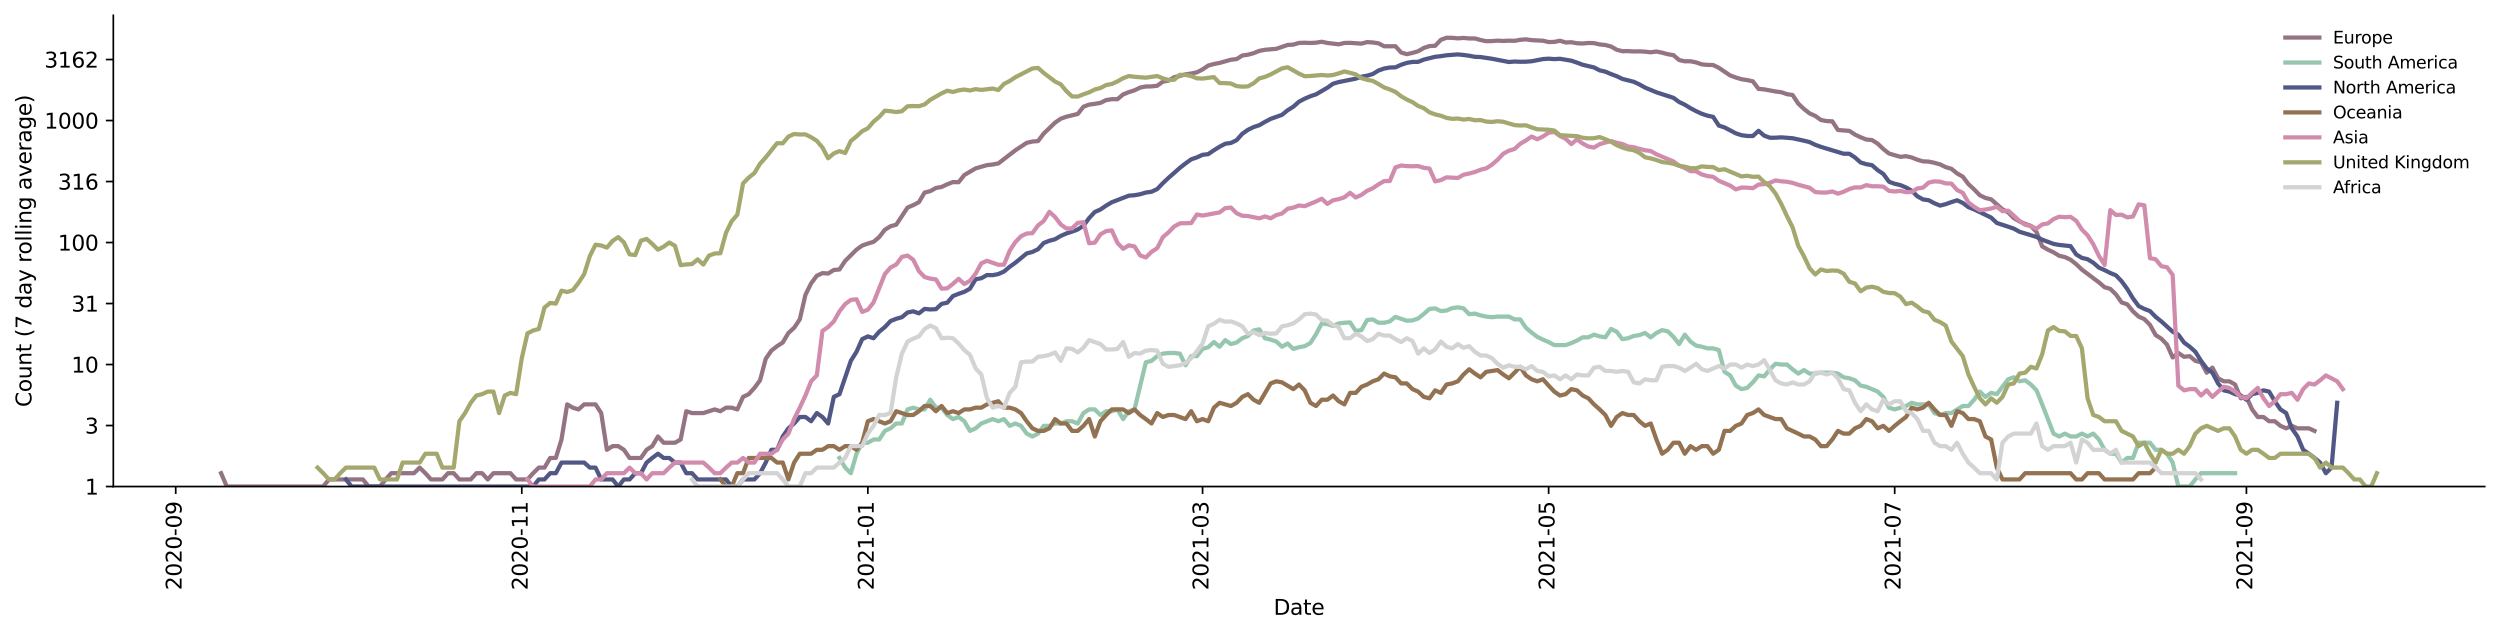 <?xml version="1.0" encoding="utf-8" standalone="no"?>
<!DOCTYPE svg PUBLIC "-//W3C//DTD SVG 1.1//EN"
  "http://www.w3.org/Graphics/SVG/1.1/DTD/svg11.dtd">
<svg height="298.621pt" version="1.1" viewBox="0 0 1176.528 298.621" width="1176.528pt" xmlns="http://www.w3.org/2000/svg" xmlns:xlink="http://www.w3.org/1999/xlink">
 <defs>
  <style type="text/css">*{stroke-linecap:butt;stroke-linejoin:round;}</style>
 </defs>
 <g id="figure_1">
  <g id="patch_1">
   <path d="M 0 298.621 
L 1176.528 298.621 
L 1176.528 0 
L 0 0 
z
" style="fill:#ffffff;"/>
  </g>
  <g id="axes_1">
   <g id="patch_2">
    <path d="M 53.328 228.96 
L 1169.328 228.96 
L 1169.328 7.2 
L 53.328 7.2 
z
" style="fill:#ffffff;"/>
   </g>
   <g id="matplotlib.axis_1">
    <g id="xtick_1">
     <g id="line2d_1">
      <defs>
       <path d="M 0 0 
L 0 3.5 
" id="m526c4182c3" style="stroke:#000000;stroke-width:0.8;"/>
      </defs>
      <g>
       <use style="stroke:#000000;stroke-width:0.8;" x="82.697" xlink:href="#m526c4182c3" y="228.96"/>
      </g>
     </g>
     <g id="text_1">
      <!-- 2020-09 -->
      <g transform="translate(85.456 277.743)rotate(-90)scale(0.1 -0.1)">
       <defs>
        <path d="M 1228 531 
L 3431 531 
L 3431 0 
L 469 0 
L 469 531 
Q 828 903 1448 1529 
Q 2069 2156 2228 2338 
Q 2531 2678 2651 2914 
Q 2772 3150 2772 3378 
Q 2772 3750 2511 3984 
Q 2250 4219 1831 4219 
Q 1534 4219 1204 4116 
Q 875 4013 500 3803 
L 500 4441 
Q 881 4594 1212 4672 
Q 1544 4750 1819 4750 
Q 2544 4750 2975 4387 
Q 3406 4025 3406 3419 
Q 3406 3131 3298 2873 
Q 3191 2616 2906 2266 
Q 2828 2175 2409 1742 
Q 1991 1309 1228 531 
z
" id="DejaVuSans-32" transform="scale(0.016)"/>
        <path d="M 2034 4250 
Q 1547 4250 1301 3770 
Q 1056 3291 1056 2328 
Q 1056 1369 1301 889 
Q 1547 409 2034 409 
Q 2525 409 2770 889 
Q 3016 1369 3016 2328 
Q 3016 3291 2770 3770 
Q 2525 4250 2034 4250 
z
M 2034 4750 
Q 2819 4750 3233 4129 
Q 3647 3509 3647 2328 
Q 3647 1150 3233 529 
Q 2819 -91 2034 -91 
Q 1250 -91 836 529 
Q 422 1150 422 2328 
Q 422 3509 836 4129 
Q 1250 4750 2034 4750 
z
" id="DejaVuSans-30" transform="scale(0.016)"/>
        <path d="M 313 2009 
L 1997 2009 
L 1997 1497 
L 313 1497 
L 313 2009 
z
" id="DejaVuSans-2d" transform="scale(0.016)"/>
        <path d="M 703 97 
L 703 672 
Q 941 559 1184 500 
Q 1428 441 1663 441 
Q 2288 441 2617 861 
Q 2947 1281 2994 2138 
Q 2813 1869 2534 1725 
Q 2256 1581 1919 1581 
Q 1219 1581 811 2004 
Q 403 2428 403 3163 
Q 403 3881 828 4315 
Q 1253 4750 1959 4750 
Q 2769 4750 3195 4129 
Q 3622 3509 3622 2328 
Q 3622 1225 3098 567 
Q 2575 -91 1691 -91 
Q 1453 -91 1209 -44 
Q 966 3 703 97 
z
M 1959 2075 
Q 2384 2075 2632 2365 
Q 2881 2656 2881 3163 
Q 2881 3666 2632 3958 
Q 2384 4250 1959 4250 
Q 1534 4250 1286 3958 
Q 1038 3666 1038 3163 
Q 1038 2656 1286 2365 
Q 1534 2075 1959 2075 
z
" id="DejaVuSans-39" transform="scale(0.016)"/>
       </defs>
       <use xlink:href="#DejaVuSans-32"/>
       <use x="63.623" xlink:href="#DejaVuSans-30"/>
       <use x="127.246" xlink:href="#DejaVuSans-32"/>
       <use x="190.869" xlink:href="#DejaVuSans-30"/>
       <use x="254.492" xlink:href="#DejaVuSans-2d"/>
       <use x="290.576" xlink:href="#DejaVuSans-30"/>
       <use x="354.199" xlink:href="#DejaVuSans-39"/>
      </g>
     </g>
    </g>
    <g id="xtick_2">
     <g id="line2d_2">
      <g>
       <use style="stroke:#000000;stroke-width:0.8;" x="245.558" xlink:href="#m526c4182c3" y="228.96"/>
      </g>
     </g>
     <g id="text_2">
      <!-- 2020-11 -->
      <g transform="translate(248.317 277.743)rotate(-90)scale(0.1 -0.1)">
       <defs>
        <path d="M 794 531 
L 1825 531 
L 1825 4091 
L 703 3866 
L 703 4441 
L 1819 4666 
L 2450 4666 
L 2450 531 
L 3481 531 
L 3481 0 
L 794 0 
L 794 531 
z
" id="DejaVuSans-31" transform="scale(0.016)"/>
       </defs>
       <use xlink:href="#DejaVuSans-32"/>
       <use x="63.623" xlink:href="#DejaVuSans-30"/>
       <use x="127.246" xlink:href="#DejaVuSans-32"/>
       <use x="190.869" xlink:href="#DejaVuSans-30"/>
       <use x="254.492" xlink:href="#DejaVuSans-2d"/>
       <use x="290.576" xlink:href="#DejaVuSans-31"/>
       <use x="354.199" xlink:href="#DejaVuSans-31"/>
      </g>
     </g>
    </g>
    <g id="xtick_3">
     <g id="line2d_3">
      <g>
       <use style="stroke:#000000;stroke-width:0.8;" x="408.419" xlink:href="#m526c4182c3" y="228.96"/>
      </g>
     </g>
     <g id="text_3">
      <!-- 2021-01 -->
      <g transform="translate(411.178 277.743)rotate(-90)scale(0.1 -0.1)">
       <use xlink:href="#DejaVuSans-32"/>
       <use x="63.623" xlink:href="#DejaVuSans-30"/>
       <use x="127.246" xlink:href="#DejaVuSans-32"/>
       <use x="190.869" xlink:href="#DejaVuSans-31"/>
       <use x="254.492" xlink:href="#DejaVuSans-2d"/>
       <use x="290.576" xlink:href="#DejaVuSans-30"/>
       <use x="354.199" xlink:href="#DejaVuSans-31"/>
      </g>
     </g>
    </g>
    <g id="xtick_4">
     <g id="line2d_4">
      <g>
       <use style="stroke:#000000;stroke-width:0.8;" x="565.941" xlink:href="#m526c4182c3" y="228.96"/>
      </g>
     </g>
     <g id="text_4">
      <!-- 2021-03 -->
      <g transform="translate(568.7 277.743)rotate(-90)scale(0.1 -0.1)">
       <defs>
        <path d="M 2597 2516 
Q 3050 2419 3304 2112 
Q 3559 1806 3559 1356 
Q 3559 666 3084 287 
Q 2609 -91 1734 -91 
Q 1441 -91 1130 -33 
Q 819 25 488 141 
L 488 750 
Q 750 597 1062 519 
Q 1375 441 1716 441 
Q 2309 441 2620 675 
Q 2931 909 2931 1356 
Q 2931 1769 2642 2001 
Q 2353 2234 1838 2234 
L 1294 2234 
L 1294 2753 
L 1863 2753 
Q 2328 2753 2575 2939 
Q 2822 3125 2822 3475 
Q 2822 3834 2567 4026 
Q 2313 4219 1838 4219 
Q 1578 4219 1281 4162 
Q 984 4106 628 3988 
L 628 4550 
Q 988 4650 1302 4700 
Q 1616 4750 1894 4750 
Q 2613 4750 3031 4423 
Q 3450 4097 3450 3541 
Q 3450 3153 3228 2886 
Q 3006 2619 2597 2516 
z
" id="DejaVuSans-33" transform="scale(0.016)"/>
       </defs>
       <use xlink:href="#DejaVuSans-32"/>
       <use x="63.623" xlink:href="#DejaVuSans-30"/>
       <use x="127.246" xlink:href="#DejaVuSans-32"/>
       <use x="190.869" xlink:href="#DejaVuSans-31"/>
       <use x="254.492" xlink:href="#DejaVuSans-2d"/>
       <use x="290.576" xlink:href="#DejaVuSans-30"/>
       <use x="354.199" xlink:href="#DejaVuSans-33"/>
      </g>
     </g>
    </g>
    <g id="xtick_5">
     <g id="line2d_5">
      <g>
       <use style="stroke:#000000;stroke-width:0.8;" x="728.802" xlink:href="#m526c4182c3" y="228.96"/>
      </g>
     </g>
     <g id="text_5">
      <!-- 2021-05 -->
      <g transform="translate(731.561 277.743)rotate(-90)scale(0.1 -0.1)">
       <defs>
        <path d="M 691 4666 
L 3169 4666 
L 3169 4134 
L 1269 4134 
L 1269 2991 
Q 1406 3038 1543 3061 
Q 1681 3084 1819 3084 
Q 2600 3084 3056 2656 
Q 3513 2228 3513 1497 
Q 3513 744 3044 326 
Q 2575 -91 1722 -91 
Q 1428 -91 1123 -41 
Q 819 9 494 109 
L 494 744 
Q 775 591 1075 516 
Q 1375 441 1709 441 
Q 2250 441 2565 725 
Q 2881 1009 2881 1497 
Q 2881 1984 2565 2268 
Q 2250 2553 1709 2553 
Q 1456 2553 1204 2497 
Q 953 2441 691 2322 
L 691 4666 
z
" id="DejaVuSans-35" transform="scale(0.016)"/>
       </defs>
       <use xlink:href="#DejaVuSans-32"/>
       <use x="63.623" xlink:href="#DejaVuSans-30"/>
       <use x="127.246" xlink:href="#DejaVuSans-32"/>
       <use x="190.869" xlink:href="#DejaVuSans-31"/>
       <use x="254.492" xlink:href="#DejaVuSans-2d"/>
       <use x="290.576" xlink:href="#DejaVuSans-30"/>
       <use x="354.199" xlink:href="#DejaVuSans-35"/>
      </g>
     </g>
    </g>
    <g id="xtick_6">
     <g id="line2d_6">
      <g>
       <use style="stroke:#000000;stroke-width:0.8;" x="891.663" xlink:href="#m526c4182c3" y="228.96"/>
      </g>
     </g>
     <g id="text_6">
      <!-- 2021-07 -->
      <g transform="translate(894.422 277.743)rotate(-90)scale(0.1 -0.1)">
       <defs>
        <path d="M 525 4666 
L 3525 4666 
L 3525 4397 
L 1831 0 
L 1172 0 
L 2766 4134 
L 525 4134 
L 525 4666 
z
" id="DejaVuSans-37" transform="scale(0.016)"/>
       </defs>
       <use xlink:href="#DejaVuSans-32"/>
       <use x="63.623" xlink:href="#DejaVuSans-30"/>
       <use x="127.246" xlink:href="#DejaVuSans-32"/>
       <use x="190.869" xlink:href="#DejaVuSans-31"/>
       <use x="254.492" xlink:href="#DejaVuSans-2d"/>
       <use x="290.576" xlink:href="#DejaVuSans-30"/>
       <use x="354.199" xlink:href="#DejaVuSans-37"/>
      </g>
     </g>
    </g>
    <g id="xtick_7">
     <g id="line2d_7">
      <g>
       <use style="stroke:#000000;stroke-width:0.8;" x="1057.194" xlink:href="#m526c4182c3" y="228.96"/>
      </g>
     </g>
     <g id="text_7">
      <!-- 2021-09 -->
      <g transform="translate(1059.954 277.743)rotate(-90)scale(0.1 -0.1)">
       <use xlink:href="#DejaVuSans-32"/>
       <use x="63.623" xlink:href="#DejaVuSans-30"/>
       <use x="127.246" xlink:href="#DejaVuSans-32"/>
       <use x="190.869" xlink:href="#DejaVuSans-31"/>
       <use x="254.492" xlink:href="#DejaVuSans-2d"/>
       <use x="290.576" xlink:href="#DejaVuSans-30"/>
       <use x="354.199" xlink:href="#DejaVuSans-39"/>
      </g>
     </g>
    </g>
    <g id="text_8">
     <!-- Date -->
     <g transform="translate(599.377 289.341)scale(0.1 -0.1)">
      <defs>
       <path d="M 1259 4147 
L 1259 519 
L 2022 519 
Q 2988 519 3436 956 
Q 3884 1394 3884 2338 
Q 3884 3275 3436 3711 
Q 2988 4147 2022 4147 
L 1259 4147 
z
M 628 4666 
L 1925 4666 
Q 3281 4666 3915 4102 
Q 4550 3538 4550 2338 
Q 4550 1131 3912 565 
Q 3275 0 1925 0 
L 628 0 
L 628 4666 
z
" id="DejaVuSans-44" transform="scale(0.016)"/>
       <path d="M 2194 1759 
Q 1497 1759 1228 1600 
Q 959 1441 959 1056 
Q 959 750 1161 570 
Q 1363 391 1709 391 
Q 2188 391 2477 730 
Q 2766 1069 2766 1631 
L 2766 1759 
L 2194 1759 
z
M 3341 1997 
L 3341 0 
L 2766 0 
L 2766 531 
Q 2569 213 2275 61 
Q 1981 -91 1556 -91 
Q 1019 -91 701 211 
Q 384 513 384 1019 
Q 384 1609 779 1909 
Q 1175 2209 1959 2209 
L 2766 2209 
L 2766 2266 
Q 2766 2663 2505 2880 
Q 2244 3097 1772 3097 
Q 1472 3097 1187 3025 
Q 903 2953 641 2809 
L 641 3341 
Q 956 3463 1253 3523 
Q 1550 3584 1831 3584 
Q 2591 3584 2966 3190 
Q 3341 2797 3341 1997 
z
" id="DejaVuSans-61" transform="scale(0.016)"/>
       <path d="M 1172 4494 
L 1172 3500 
L 2356 3500 
L 2356 3053 
L 1172 3053 
L 1172 1153 
Q 1172 725 1289 603 
Q 1406 481 1766 481 
L 2356 481 
L 2356 0 
L 1766 0 
Q 1100 0 847 248 
Q 594 497 594 1153 
L 594 3053 
L 172 3053 
L 172 3500 
L 594 3500 
L 594 4494 
L 1172 4494 
z
" id="DejaVuSans-74" transform="scale(0.016)"/>
       <path d="M 3597 1894 
L 3597 1613 
L 953 1613 
Q 991 1019 1311 708 
Q 1631 397 2203 397 
Q 2534 397 2845 478 
Q 3156 559 3463 722 
L 3463 178 
Q 3153 47 2828 -22 
Q 2503 -91 2169 -91 
Q 1331 -91 842 396 
Q 353 884 353 1716 
Q 353 2575 817 3079 
Q 1281 3584 2069 3584 
Q 2775 3584 3186 3129 
Q 3597 2675 3597 1894 
z
M 3022 2063 
Q 3016 2534 2758 2815 
Q 2500 3097 2075 3097 
Q 1594 3097 1305 2825 
Q 1016 2553 972 2059 
L 3022 2063 
z
" id="DejaVuSans-65" transform="scale(0.016)"/>
      </defs>
      <use xlink:href="#DejaVuSans-44"/>
      <use x="77.002" xlink:href="#DejaVuSans-61"/>
      <use x="138.281" xlink:href="#DejaVuSans-74"/>
      <use x="177.49" xlink:href="#DejaVuSans-65"/>
     </g>
    </g>
   </g>
   <g id="matplotlib.axis_2">
    <g id="ytick_1">
     <g id="line2d_8">
      <defs>
       <path d="M 0 0 
L -3.5 0 
" id="m8ce52c5d64" style="stroke:#000000;stroke-width:0.8;"/>
      </defs>
      <g>
       <use style="stroke:#000000;stroke-width:0.8;" x="53.328" xlink:href="#m8ce52c5d64" y="228.96"/>
      </g>
     </g>
     <g id="text_9">
      <!-- 1 -->
      <g transform="translate(39.966 232.759)scale(0.1 -0.1)">
       <use xlink:href="#DejaVuSans-31"/>
      </g>
     </g>
    </g>
    <g id="ytick_2">
     <g id="line2d_9">
      <g>
       <use style="stroke:#000000;stroke-width:0.8;" x="53.328" xlink:href="#m8ce52c5d64" y="200.255"/>
      </g>
     </g>
     <g id="text_10">
      <!-- 3 -->
      <g transform="translate(39.966 204.054)scale(0.1 -0.1)">
       <use xlink:href="#DejaVuSans-33"/>
      </g>
     </g>
    </g>
    <g id="ytick_3">
     <g id="line2d_10">
      <g>
       <use style="stroke:#000000;stroke-width:0.8;" x="53.328" xlink:href="#m8ce52c5d64" y="171.55"/>
      </g>
     </g>
     <g id="text_11">
      <!-- 10 -->
      <g transform="translate(33.603 175.349)scale(0.1 -0.1)">
       <use xlink:href="#DejaVuSans-31"/>
       <use x="63.623" xlink:href="#DejaVuSans-30"/>
      </g>
     </g>
    </g>
    <g id="ytick_4">
     <g id="line2d_11">
      <g>
       <use style="stroke:#000000;stroke-width:0.8;" x="53.328" xlink:href="#m8ce52c5d64" y="142.844"/>
      </g>
     </g>
     <g id="text_12">
      <!-- 31 -->
      <g transform="translate(33.603 146.644)scale(0.1 -0.1)">
       <use xlink:href="#DejaVuSans-33"/>
       <use x="63.623" xlink:href="#DejaVuSans-31"/>
      </g>
     </g>
    </g>
    <g id="ytick_5">
     <g id="line2d_12">
      <g>
       <use style="stroke:#000000;stroke-width:0.8;" x="53.328" xlink:href="#m8ce52c5d64" y="114.139"/>
      </g>
     </g>
     <g id="text_13">
      <!-- 100 -->
      <g transform="translate(27.241 117.938)scale(0.1 -0.1)">
       <use xlink:href="#DejaVuSans-31"/>
       <use x="63.623" xlink:href="#DejaVuSans-30"/>
       <use x="127.246" xlink:href="#DejaVuSans-30"/>
      </g>
     </g>
    </g>
    <g id="ytick_6">
     <g id="line2d_13">
      <g>
       <use style="stroke:#000000;stroke-width:0.8;" x="53.328" xlink:href="#m8ce52c5d64" y="85.434"/>
      </g>
     </g>
     <g id="text_14">
      <!-- 316 -->
      <g transform="translate(27.241 89.233)scale(0.1 -0.1)">
       <defs>
        <path d="M 2113 2584 
Q 1688 2584 1439 2293 
Q 1191 2003 1191 1497 
Q 1191 994 1439 701 
Q 1688 409 2113 409 
Q 2538 409 2786 701 
Q 3034 994 3034 1497 
Q 3034 2003 2786 2293 
Q 2538 2584 2113 2584 
z
M 3366 4563 
L 3366 3988 
Q 3128 4100 2886 4159 
Q 2644 4219 2406 4219 
Q 1781 4219 1451 3797 
Q 1122 3375 1075 2522 
Q 1259 2794 1537 2939 
Q 1816 3084 2150 3084 
Q 2853 3084 3261 2657 
Q 3669 2231 3669 1497 
Q 3669 778 3244 343 
Q 2819 -91 2113 -91 
Q 1303 -91 875 529 
Q 447 1150 447 2328 
Q 447 3434 972 4092 
Q 1497 4750 2381 4750 
Q 2619 4750 2861 4703 
Q 3103 4656 3366 4563 
z
" id="DejaVuSans-36" transform="scale(0.016)"/>
       </defs>
       <use xlink:href="#DejaVuSans-33"/>
       <use x="63.623" xlink:href="#DejaVuSans-31"/>
       <use x="127.246" xlink:href="#DejaVuSans-36"/>
      </g>
     </g>
    </g>
    <g id="ytick_7">
     <g id="line2d_14">
      <g>
       <use style="stroke:#000000;stroke-width:0.8;" x="53.328" xlink:href="#m8ce52c5d64" y="56.729"/>
      </g>
     </g>
     <g id="text_15">
      <!-- 1000 -->
      <g transform="translate(20.878 60.528)scale(0.1 -0.1)">
       <use xlink:href="#DejaVuSans-31"/>
       <use x="63.623" xlink:href="#DejaVuSans-30"/>
       <use x="127.246" xlink:href="#DejaVuSans-30"/>
       <use x="190.869" xlink:href="#DejaVuSans-30"/>
      </g>
     </g>
    </g>
    <g id="ytick_8">
     <g id="line2d_15">
      <g>
       <use style="stroke:#000000;stroke-width:0.8;" x="53.328" xlink:href="#m8ce52c5d64" y="28.024"/>
      </g>
     </g>
     <g id="text_16">
      <!-- 3162 -->
      <g transform="translate(20.878 31.823)scale(0.1 -0.1)">
       <use xlink:href="#DejaVuSans-33"/>
       <use x="63.623" xlink:href="#DejaVuSans-31"/>
       <use x="127.246" xlink:href="#DejaVuSans-36"/>
       <use x="190.869" xlink:href="#DejaVuSans-32"/>
      </g>
     </g>
    </g>
    <g id="text_17">
     <!-- Count (7 day rolling average) -->
     <g transform="translate(14.798 191.548)rotate(-90)scale(0.1 -0.1)">
      <defs>
       <path d="M 4122 4306 
L 4122 3641 
Q 3803 3938 3442 4084 
Q 3081 4231 2675 4231 
Q 1875 4231 1450 3742 
Q 1025 3253 1025 2328 
Q 1025 1406 1450 917 
Q 1875 428 2675 428 
Q 3081 428 3442 575 
Q 3803 722 4122 1019 
L 4122 359 
Q 3791 134 3420 21 
Q 3050 -91 2638 -91 
Q 1578 -91 968 557 
Q 359 1206 359 2328 
Q 359 3453 968 4101 
Q 1578 4750 2638 4750 
Q 3056 4750 3426 4639 
Q 3797 4528 4122 4306 
z
" id="DejaVuSans-43" transform="scale(0.016)"/>
       <path d="M 1959 3097 
Q 1497 3097 1228 2736 
Q 959 2375 959 1747 
Q 959 1119 1226 758 
Q 1494 397 1959 397 
Q 2419 397 2687 759 
Q 2956 1122 2956 1747 
Q 2956 2369 2687 2733 
Q 2419 3097 1959 3097 
z
M 1959 3584 
Q 2709 3584 3137 3096 
Q 3566 2609 3566 1747 
Q 3566 888 3137 398 
Q 2709 -91 1959 -91 
Q 1206 -91 779 398 
Q 353 888 353 1747 
Q 353 2609 779 3096 
Q 1206 3584 1959 3584 
z
" id="DejaVuSans-6f" transform="scale(0.016)"/>
       <path d="M 544 1381 
L 544 3500 
L 1119 3500 
L 1119 1403 
Q 1119 906 1312 657 
Q 1506 409 1894 409 
Q 2359 409 2629 706 
Q 2900 1003 2900 1516 
L 2900 3500 
L 3475 3500 
L 3475 0 
L 2900 0 
L 2900 538 
Q 2691 219 2414 64 
Q 2138 -91 1772 -91 
Q 1169 -91 856 284 
Q 544 659 544 1381 
z
M 1991 3584 
L 1991 3584 
z
" id="DejaVuSans-75" transform="scale(0.016)"/>
       <path d="M 3513 2113 
L 3513 0 
L 2938 0 
L 2938 2094 
Q 2938 2591 2744 2837 
Q 2550 3084 2163 3084 
Q 1697 3084 1428 2787 
Q 1159 2491 1159 1978 
L 1159 0 
L 581 0 
L 581 3500 
L 1159 3500 
L 1159 2956 
Q 1366 3272 1645 3428 
Q 1925 3584 2291 3584 
Q 2894 3584 3203 3211 
Q 3513 2838 3513 2113 
z
" id="DejaVuSans-6e" transform="scale(0.016)"/>
       <path id="DejaVuSans-20" transform="scale(0.016)"/>
       <path d="M 1984 4856 
Q 1566 4138 1362 3434 
Q 1159 2731 1159 2009 
Q 1159 1288 1364 580 
Q 1569 -128 1984 -844 
L 1484 -844 
Q 1016 -109 783 600 
Q 550 1309 550 2009 
Q 550 2706 781 3412 
Q 1013 4119 1484 4856 
L 1984 4856 
z
" id="DejaVuSans-28" transform="scale(0.016)"/>
       <path d="M 2906 2969 
L 2906 4863 
L 3481 4863 
L 3481 0 
L 2906 0 
L 2906 525 
Q 2725 213 2448 61 
Q 2172 -91 1784 -91 
Q 1150 -91 751 415 
Q 353 922 353 1747 
Q 353 2572 751 3078 
Q 1150 3584 1784 3584 
Q 2172 3584 2448 3432 
Q 2725 3281 2906 2969 
z
M 947 1747 
Q 947 1113 1208 752 
Q 1469 391 1925 391 
Q 2381 391 2643 752 
Q 2906 1113 2906 1747 
Q 2906 2381 2643 2742 
Q 2381 3103 1925 3103 
Q 1469 3103 1208 2742 
Q 947 2381 947 1747 
z
" id="DejaVuSans-64" transform="scale(0.016)"/>
       <path d="M 2059 -325 
Q 1816 -950 1584 -1140 
Q 1353 -1331 966 -1331 
L 506 -1331 
L 506 -850 
L 844 -850 
Q 1081 -850 1212 -737 
Q 1344 -625 1503 -206 
L 1606 56 
L 191 3500 
L 800 3500 
L 1894 763 
L 2988 3500 
L 3597 3500 
L 2059 -325 
z
" id="DejaVuSans-79" transform="scale(0.016)"/>
       <path d="M 2631 2963 
Q 2534 3019 2420 3045 
Q 2306 3072 2169 3072 
Q 1681 3072 1420 2755 
Q 1159 2438 1159 1844 
L 1159 0 
L 581 0 
L 581 3500 
L 1159 3500 
L 1159 2956 
Q 1341 3275 1631 3429 
Q 1922 3584 2338 3584 
Q 2397 3584 2469 3576 
Q 2541 3569 2628 3553 
L 2631 2963 
z
" id="DejaVuSans-72" transform="scale(0.016)"/>
       <path d="M 603 4863 
L 1178 4863 
L 1178 0 
L 603 0 
L 603 4863 
z
" id="DejaVuSans-6c" transform="scale(0.016)"/>
       <path d="M 603 3500 
L 1178 3500 
L 1178 0 
L 603 0 
L 603 3500 
z
M 603 4863 
L 1178 4863 
L 1178 4134 
L 603 4134 
L 603 4863 
z
" id="DejaVuSans-69" transform="scale(0.016)"/>
       <path d="M 2906 1791 
Q 2906 2416 2648 2759 
Q 2391 3103 1925 3103 
Q 1463 3103 1205 2759 
Q 947 2416 947 1791 
Q 947 1169 1205 825 
Q 1463 481 1925 481 
Q 2391 481 2648 825 
Q 2906 1169 2906 1791 
z
M 3481 434 
Q 3481 -459 3084 -895 
Q 2688 -1331 1869 -1331 
Q 1566 -1331 1297 -1286 
Q 1028 -1241 775 -1147 
L 775 -588 
Q 1028 -725 1275 -790 
Q 1522 -856 1778 -856 
Q 2344 -856 2625 -561 
Q 2906 -266 2906 331 
L 2906 616 
Q 2728 306 2450 153 
Q 2172 0 1784 0 
Q 1141 0 747 490 
Q 353 981 353 1791 
Q 353 2603 747 3093 
Q 1141 3584 1784 3584 
Q 2172 3584 2450 3431 
Q 2728 3278 2906 2969 
L 2906 3500 
L 3481 3500 
L 3481 434 
z
" id="DejaVuSans-67" transform="scale(0.016)"/>
       <path d="M 191 3500 
L 800 3500 
L 1894 563 
L 2988 3500 
L 3597 3500 
L 2284 0 
L 1503 0 
L 191 3500 
z
" id="DejaVuSans-76" transform="scale(0.016)"/>
       <path d="M 513 4856 
L 1013 4856 
Q 1481 4119 1714 3412 
Q 1947 2706 1947 2009 
Q 1947 1309 1714 600 
Q 1481 -109 1013 -844 
L 513 -844 
Q 928 -128 1133 580 
Q 1338 1288 1338 2009 
Q 1338 2731 1133 3434 
Q 928 4138 513 4856 
z
" id="DejaVuSans-29" transform="scale(0.016)"/>
      </defs>
      <use xlink:href="#DejaVuSans-43"/>
      <use x="69.824" xlink:href="#DejaVuSans-6f"/>
      <use x="131.006" xlink:href="#DejaVuSans-75"/>
      <use x="194.385" xlink:href="#DejaVuSans-6e"/>
      <use x="257.764" xlink:href="#DejaVuSans-74"/>
      <use x="296.973" xlink:href="#DejaVuSans-20"/>
      <use x="328.76" xlink:href="#DejaVuSans-28"/>
      <use x="367.773" xlink:href="#DejaVuSans-37"/>
      <use x="431.396" xlink:href="#DejaVuSans-20"/>
      <use x="463.184" xlink:href="#DejaVuSans-64"/>
      <use x="526.66" xlink:href="#DejaVuSans-61"/>
      <use x="587.939" xlink:href="#DejaVuSans-79"/>
      <use x="647.119" xlink:href="#DejaVuSans-20"/>
      <use x="678.906" xlink:href="#DejaVuSans-72"/>
      <use x="717.77" xlink:href="#DejaVuSans-6f"/>
      <use x="778.951" xlink:href="#DejaVuSans-6c"/>
      <use x="806.734" xlink:href="#DejaVuSans-6c"/>
      <use x="834.518" xlink:href="#DejaVuSans-69"/>
      <use x="862.301" xlink:href="#DejaVuSans-6e"/>
      <use x="925.68" xlink:href="#DejaVuSans-67"/>
      <use x="989.156" xlink:href="#DejaVuSans-20"/>
      <use x="1020.943" xlink:href="#DejaVuSans-61"/>
      <use x="1082.223" xlink:href="#DejaVuSans-76"/>
      <use x="1141.402" xlink:href="#DejaVuSans-65"/>
      <use x="1202.926" xlink:href="#DejaVuSans-72"/>
      <use x="1244.039" xlink:href="#DejaVuSans-61"/>
      <use x="1305.318" xlink:href="#DejaVuSans-67"/>
      <use x="1368.795" xlink:href="#DejaVuSans-65"/>
      <use x="1430.318" xlink:href="#DejaVuSans-29"/>
     </g>
    </g>
   </g>
   <g id="line2d_16">
    <path clip-path="url(#p3abc9d9fdd)" d="M 104.055 222.694 
L 106.725 228.96 
L 152.113 228.96 
L 154.783 225.631 
L 170.802 225.631 
L 173.472 228.96 
L 178.811 228.96 
L 181.481 225.631 
L 184.151 222.694 
L 194.831 222.694 
L 197.5 220.067 
L 200.17 222.694 
L 202.84 225.631 
L 208.18 225.631 
L 210.85 222.694 
L 213.52 222.694 
L 216.189 225.631 
L 221.529 225.631 
L 224.199 222.694 
L 226.869 222.694 
L 229.539 225.631 
L 232.209 222.694 
L 240.218 222.694 
L 242.888 225.631 
L 248.228 225.631 
L 250.898 222.694 
L 253.567 220.067 
L 256.237 220.067 
L 258.907 215.521 
L 261.577 215.521 
L 264.247 206.837 
L 266.917 190.299 
L 269.586 191.858 
L 272.256 192.675 
L 274.926 190.299 
L 280.266 190.299 
L 282.936 194.396 
L 285.606 211.678 
L 288.275 209.958 
L 290.945 209.958 
L 293.615 211.678 
L 296.285 215.521 
L 301.625 215.521 
L 304.295 211.678 
L 306.964 209.958 
L 309.634 205.412 
L 312.304 208.348 
L 317.644 208.348 
L 320.314 206.837 
L 322.984 193.521 
L 325.653 194.396 
L 330.993 194.396 
L 336.333 192.675 
L 339.003 193.521 
L 341.673 191.858 
L 344.342 191.858 
L 347.012 192.675 
L 349.682 186.781 
L 352.352 185.503 
L 355.022 182.566 
L 357.692 178.961 
L 360.362 168.852 
L 363.031 165.008 
L 365.701 162.907 
L 368.371 161.204 
L 371.041 156.697 
L 373.711 154.267 
L 376.381 150.322 
L 379.051 138.737 
L 381.72 133.346 
L 384.39 129.768 
L 387.06 128.532 
L 389.73 128.723 
L 392.4 127.054 
L 395.07 126.816 
L 397.74 122.779 
L 403.079 117.489 
L 405.749 115.569 
L 408.419 114.607 
L 411.089 113.821 
L 413.759 111.569 
L 416.429 108.124 
L 419.098 106.473 
L 421.768 105.75 
L 427.108 97.672 
L 429.778 96.539 
L 432.448 95.153 
L 435.118 90.619 
L 437.787 89.962 
L 440.457 88.468 
L 443.127 87.977 
L 445.797 86.724 
L 448.467 85.69 
L 451.137 85.747 
L 453.807 82.371 
L 459.146 79.239 
L 464.486 77.705 
L 467.156 77.418 
L 469.826 76.917 
L 477.835 70.732 
L 483.175 67.224 
L 485.845 66.608 
L 488.515 66.381 
L 491.185 62.86 
L 496.524 57.713 
L 499.194 55.871 
L 501.864 54.912 
L 507.204 53.634 
L 509.874 50.234 
L 512.543 49.22 
L 515.213 48.872 
L 517.883 48.411 
L 520.553 47.109 
L 523.223 46.686 
L 525.893 46.688 
L 528.563 44.423 
L 531.232 43.361 
L 533.902 42.505 
L 536.572 41.22 
L 539.242 40.696 
L 541.912 40.666 
L 544.582 40.355 
L 547.252 38.428 
L 549.921 37.942 
L 552.591 36.322 
L 555.261 35.74 
L 557.931 34.986 
L 560.601 34.591 
L 563.271 34.037 
L 565.941 32.665 
L 568.61 30.845 
L 571.28 30.127 
L 573.95 29.606 
L 579.29 28.106 
L 581.96 27.811 
L 584.63 26.133 
L 587.299 25.745 
L 589.969 25.025 
L 592.639 23.936 
L 595.309 23.437 
L 600.649 22.973 
L 605.988 21.152 
L 608.658 20.995 
L 611.328 20.197 
L 613.998 20.113 
L 616.668 20.219 
L 619.338 20.081 
L 622.008 19.646 
L 624.677 20.208 
L 630.017 20.861 
L 632.687 20.219 
L 635.357 20.168 
L 640.697 20.534 
L 643.366 19.815 
L 646.036 19.977 
L 648.706 20.366 
L 651.376 21.775 
L 656.716 21.752 
L 659.386 24.712 
L 662.055 25.496 
L 664.725 24.897 
L 667.395 24.109 
L 670.065 22.56 
L 672.735 21.683 
L 675.405 21.556 
L 678.075 18.757 
L 680.744 17.76 
L 683.414 17.798 
L 686.084 18.05 
L 688.754 17.841 
L 691.424 18.101 
L 694.094 18.094 
L 696.764 18.829 
L 699.433 19.389 
L 702.103 19.333 
L 704.773 19.126 
L 707.443 19.269 
L 710.113 19.144 
L 712.783 19.214 
L 715.453 18.734 
L 718.122 18.512 
L 720.792 18.891 
L 726.132 19.165 
L 728.802 19.788 
L 731.472 19.721 
L 734.142 19.165 
L 736.811 19.994 
L 739.481 19.876 
L 742.151 20.357 
L 744.821 20.468 
L 747.491 20.227 
L 750.161 20.29 
L 752.831 20.907 
L 755.5 21.175 
L 758.17 21.892 
L 760.84 23.405 
L 763.51 24.092 
L 766.18 24.067 
L 768.85 24.21 
L 771.52 24.167 
L 774.189 24.32 
L 776.859 24.609 
L 779.529 24.243 
L 782.199 24.796 
L 784.869 25.507 
L 787.539 25.96 
L 790.209 28.255 
L 792.878 28.85 
L 795.548 28.833 
L 798.218 29.365 
L 800.888 30.294 
L 803.558 30.539 
L 806.228 30.594 
L 808.898 31.909 
L 814.237 35.502 
L 816.907 36.477 
L 819.577 37.293 
L 822.247 37.695 
L 824.917 38.274 
L 827.586 41.826 
L 830.256 42.062 
L 835.596 43.054 
L 838.266 43.4 
L 840.936 44.304 
L 843.606 44.705 
L 846.275 48.742 
L 848.945 51.271 
L 851.615 53.365 
L 854.285 54.554 
L 856.955 56.47 
L 859.625 56.983 
L 862.295 57.08 
L 864.964 61.182 
L 870.304 61.586 
L 872.974 63.334 
L 875.644 64.595 
L 878.314 65.668 
L 880.984 65.903 
L 883.653 67.601 
L 886.323 70.133 
L 888.993 72.251 
L 894.333 73.805 
L 897.003 73.503 
L 899.673 74.111 
L 902.342 75.17 
L 905.012 75.943 
L 907.682 76.051 
L 910.352 76.614 
L 913.022 77.369 
L 915.692 78.657 
L 918.362 79.442 
L 921.031 81.615 
L 923.701 83.129 
L 926.371 86.653 
L 929.041 89.125 
L 931.711 91.884 
L 934.381 93.172 
L 937.051 93.81 
L 942.39 98.514 
L 945.06 99.943 
L 947.73 102.667 
L 950.4 104.197 
L 953.07 105.371 
L 955.74 106.316 
L 958.409 109.152 
L 961.079 115.949 
L 963.749 117.489 
L 966.419 118.742 
L 969.089 120.38 
L 971.759 120.982 
L 974.429 122.231 
L 977.098 124.338 
L 979.768 126.876 
L 987.778 132.889 
L 990.448 135.182 
L 993.118 135.939 
L 995.787 138.547 
L 998.457 142.327 
L 1001.127 143.226 
L 1003.797 146.522 
L 1006.467 148.99 
L 1009.137 150.171 
L 1011.807 152.882 
L 1014.476 157.699 
L 1017.146 159.39 
L 1019.816 162.163 
L 1022.486 168.22 
L 1025.156 166.129 
L 1027.826 167.911 
L 1030.496 167.605 
L 1033.165 169.829 
L 1035.835 170.503 
L 1038.505 175.393 
L 1041.175 173.017 
L 1043.845 178.02 
L 1046.515 179.445 
L 1049.185 179.445 
L 1051.854 180.957 
L 1054.524 187.446 
L 1057.194 186.781 
L 1059.864 192.675 
L 1062.534 196.243 
L 1065.204 196.243 
L 1067.874 198.239 
L 1070.543 198.239 
L 1073.213 200.408 
L 1075.883 201.568 
L 1078.553 200.408 
L 1081.223 201.568 
L 1086.563 201.568 
L 1089.232 202.785 
L 1089.232 202.785 
" style="fill:none;stroke:#947383;stroke-linecap:square;stroke-width:2;"/>
   </g>
   <g id="line2d_17">
    <path clip-path="url(#p3abc9d9fdd)" d="M 395.07 215.521 
L 397.74 220.067 
L 400.409 222.694 
L 403.079 213.525 
L 405.749 208.348 
L 408.419 208.348 
L 411.089 206.837 
L 413.759 206.837 
L 416.429 202.785 
L 419.098 201.568 
L 421.768 199.3 
L 424.438 199.3 
L 427.108 192.675 
L 429.778 191.858 
L 432.448 192.675 
L 435.118 192.675 
L 437.787 188.129 
L 440.457 191.858 
L 443.127 191.858 
L 445.797 195.302 
L 448.467 197.221 
L 451.137 196.243 
L 453.807 198.239 
L 456.476 202.785 
L 459.146 201.568 
L 461.816 199.3 
L 467.156 197.221 
L 469.826 198.239 
L 472.496 197.221 
L 475.165 200.408 
L 477.835 199.3 
L 480.505 200.408 
L 483.175 204.064 
L 485.845 205.412 
L 488.515 204.064 
L 491.185 200.408 
L 493.854 200.408 
L 496.524 199.3 
L 499.194 199.3 
L 501.864 198.239 
L 504.534 198.239 
L 507.204 199.3 
L 509.874 194.396 
L 512.543 192.675 
L 515.213 192.675 
L 517.883 195.302 
L 520.553 193.521 
L 523.223 193.521 
L 525.893 192.675 
L 528.563 197.221 
L 531.232 193.521 
L 533.902 192.675 
L 539.242 170.503 
L 541.912 169.829 
L 544.582 167.605 
L 547.252 166.417 
L 549.921 166.129 
L 552.591 166.129 
L 555.261 166.417 
L 557.931 171.908 
L 560.601 167.605 
L 563.271 167.605 
L 565.941 164.199 
L 568.61 163.416 
L 571.28 160.97 
L 573.95 163.16 
L 576.62 160.055 
L 579.29 161.92 
L 581.96 161.204 
L 584.63 159.172 
L 587.299 158.111 
L 589.969 155.546 
L 592.639 154.99 
L 595.309 159.172 
L 597.979 159.831 
L 600.649 160.738 
L 603.319 163.16 
L 605.988 161.679 
L 608.658 164.199 
L 611.328 163.416 
L 613.998 162.907 
L 616.668 161.44 
L 619.338 157.293 
L 622.008 152.217 
L 624.677 152.547 
L 627.347 153.392 
L 630.017 152.217 
L 632.687 151.891 
L 635.357 151.73 
L 638.027 155.734 
L 640.697 155.36 
L 643.366 150.628 
L 646.036 150.322 
L 648.706 151.891 
L 651.376 151.891 
L 654.046 151.252 
L 656.716 149.135 
L 662.055 150.938 
L 664.725 150.783 
L 667.395 149.87 
L 670.065 147.726 
L 672.735 145.374 
L 675.405 145.126 
L 678.075 146.392 
L 680.744 146.134 
L 683.414 145.003 
L 686.084 144.637 
L 688.754 145.126 
L 691.424 147.863 
L 694.094 147.589 
L 696.764 148.42 
L 699.433 148.99 
L 702.103 149.28 
L 704.773 148.99 
L 710.113 148.99 
L 712.783 150.322 
L 715.453 150.322 
L 718.122 154.267 
L 720.792 156.502 
L 723.462 158.53 
L 726.132 159.831 
L 728.802 160.97 
L 731.472 162.409 
L 736.811 162.409 
L 739.481 161.44 
L 742.151 160.28 
L 744.821 158.742 
L 747.491 158.742 
L 750.161 157.495 
L 752.831 158.319 
L 755.5 158.742 
L 758.17 154.807 
L 760.84 156.115 
L 763.51 159.609 
L 766.18 159.172 
L 768.85 158.111 
L 771.52 157.699 
L 774.189 156.697 
L 776.859 158.742 
L 779.529 156.697 
L 782.199 155.36 
L 784.869 155.924 
L 787.539 158.53 
L 790.209 161.92 
L 792.878 157.495 
L 795.548 160.738 
L 798.218 162.657 
L 800.888 163.16 
L 803.558 163.936 
L 806.228 163.936 
L 808.898 164.736 
L 811.567 174.981 
L 814.237 176.672 
L 816.907 181.482 
L 819.577 183.126 
L 822.247 182.566 
L 824.917 179.939 
L 827.586 176.672 
L 830.256 177.113 
L 832.926 173.784 
L 835.596 171.196 
L 838.266 171.55 
L 840.936 171.55 
L 843.606 173.784 
L 846.275 175.812 
L 848.945 174.177 
L 851.615 175.812 
L 854.285 175.812 
L 856.955 175.393 
L 862.295 175.393 
L 864.964 175.812 
L 867.634 177.563 
L 870.304 178.02 
L 872.974 178.961 
L 875.644 181.482 
L 878.314 182.018 
L 883.653 184.286 
L 886.323 186.781 
L 888.993 191.858 
L 891.663 192.675 
L 897.003 191.066 
L 899.673 189.555 
L 902.342 190.299 
L 907.682 190.299 
L 910.352 194.396 
L 913.022 195.302 
L 915.692 194.396 
L 918.362 194.396 
L 923.701 191.066 
L 926.371 191.066 
L 929.041 188.129 
L 931.711 184.286 
L 934.381 186.781 
L 937.051 184.887 
L 939.72 185.503 
L 945.06 178.486 
L 947.73 177.563 
L 950.4 179.445 
L 953.07 178.961 
L 955.74 180.957 
L 958.409 183.699 
L 961.079 190.299 
L 966.419 204.064 
L 969.089 205.412 
L 971.759 204.064 
L 974.429 205.412 
L 977.098 205.412 
L 979.768 204.064 
L 982.438 205.412 
L 985.108 204.064 
L 987.778 206.837 
L 990.448 211.678 
L 993.118 213.525 
L 995.787 213.525 
L 998.457 217.691 
L 1001.127 215.521 
L 1003.797 215.521 
L 1006.467 208.348 
L 1011.807 208.348 
L 1014.476 211.678 
L 1017.146 211.678 
L 1019.816 213.525 
L 1022.486 217.691 
L 1025.156 228.96 
L 1030.496 228.96 
L 1033.165 225.631 
L 1035.835 222.694 
L 1051.854 222.694 
L 1051.854 222.694 
" style="fill:none;stroke:#96c6ad;stroke-linecap:square;stroke-width:2;"/>
   </g>
   <g id="line2d_18">
    <path clip-path="url(#p3abc9d9fdd)" d="M 162.792 225.631 
L 165.462 228.96 
L 250.898 228.96 
L 253.567 225.631 
L 256.237 225.631 
L 258.907 222.694 
L 261.577 222.694 
L 264.247 217.691 
L 274.926 217.691 
L 277.596 220.067 
L 280.266 220.067 
L 282.936 225.631 
L 288.275 225.631 
L 290.945 228.96 
L 293.615 225.631 
L 296.285 225.631 
L 298.955 222.694 
L 301.625 222.694 
L 304.295 217.691 
L 306.964 215.521 
L 309.634 213.525 
L 312.304 215.521 
L 314.974 215.521 
L 317.644 217.691 
L 320.314 217.691 
L 322.984 222.694 
L 325.653 222.694 
L 328.323 225.631 
L 341.673 225.631 
L 344.342 228.96 
L 347.012 228.96 
L 349.682 225.631 
L 355.022 225.631 
L 357.692 222.694 
L 360.362 217.691 
L 363.031 211.678 
L 365.701 211.678 
L 368.371 205.412 
L 371.041 201.568 
L 373.711 199.3 
L 376.381 196.243 
L 379.051 196.243 
L 381.72 198.239 
L 384.39 194.396 
L 387.06 196.243 
L 389.73 199.3 
L 392.4 186.781 
L 395.07 185.503 
L 400.409 169.829 
L 403.079 165.562 
L 405.749 159.609 
L 408.419 158.319 
L 411.089 159.172 
L 413.759 156.115 
L 416.429 153.914 
L 419.098 151.094 
L 421.768 150.02 
L 424.438 149.28 
L 427.108 147.05 
L 429.778 146.522 
L 432.448 147.453 
L 435.118 145.374 
L 437.787 145.625 
L 440.457 145.499 
L 443.127 142.998 
L 445.797 142.438 
L 448.467 139.317 
L 451.137 138.264 
L 453.807 137.344 
L 456.476 135.854 
L 459.146 131.422 
L 461.816 130.928 
L 464.486 129.437 
L 467.156 129.503 
L 469.826 128.98 
L 472.496 127.782 
L 475.165 125.546 
L 477.835 123.65 
L 483.175 119.262 
L 485.845 118.571 
L 488.515 117.286 
L 491.185 114.354 
L 493.854 113.299 
L 496.524 112.586 
L 499.194 111.029 
L 501.864 109.862 
L 504.534 109.007 
L 507.204 107.984 
L 509.874 106.264 
L 512.543 102.644 
L 515.213 99.763 
L 517.883 98.59 
L 520.553 96.768 
L 523.223 95.187 
L 531.232 92.09 
L 533.902 91.884 
L 536.572 91.408 
L 539.242 90.605 
L 541.912 90.233 
L 544.582 88.982 
L 547.252 86.207 
L 549.921 83.7 
L 555.261 78.985 
L 557.931 76.901 
L 560.601 74.984 
L 563.271 74.061 
L 565.941 72.856 
L 568.61 72.538 
L 571.28 70.707 
L 573.95 69.047 
L 576.62 67.646 
L 579.29 67.268 
L 581.96 65.97 
L 584.63 62.96 
L 587.299 61.093 
L 589.969 59.795 
L 592.639 58.92 
L 595.309 57.357 
L 597.979 55.947 
L 603.319 54.047 
L 605.988 51.876 
L 608.658 50.223 
L 611.328 47.838 
L 613.998 46.442 
L 616.668 45.286 
L 619.338 44.399 
L 624.677 41.283 
L 627.347 39.399 
L 630.017 38.622 
L 635.357 37.553 
L 638.027 37.012 
L 640.697 36.108 
L 643.366 35.619 
L 646.036 34.836 
L 648.706 33.208 
L 651.376 32.257 
L 654.046 31.772 
L 656.716 31.696 
L 659.386 30.477 
L 662.055 29.59 
L 664.725 29.142 
L 667.395 29.109 
L 670.065 28.05 
L 675.405 26.729 
L 678.075 26.433 
L 680.744 26.015 
L 686.084 25.604 
L 688.754 25.864 
L 691.424 26.24 
L 694.094 26.739 
L 696.764 26.847 
L 702.103 27.645 
L 710.113 29.182 
L 712.783 28.961 
L 715.453 29.073 
L 718.122 29.039 
L 720.792 28.825 
L 726.132 27.798 
L 728.802 27.617 
L 731.472 27.817 
L 734.142 27.672 
L 739.481 28.558 
L 742.151 29.457 
L 744.821 30.478 
L 750.161 31.733 
L 752.831 33.11 
L 755.5 33.718 
L 758.17 34.864 
L 760.84 35.855 
L 763.51 37.134 
L 768.85 38.486 
L 771.52 39.724 
L 774.189 41.225 
L 779.529 43.449 
L 787.539 46.037 
L 790.209 47.996 
L 792.878 49.275 
L 795.548 50.904 
L 798.218 52.32 
L 800.888 53.543 
L 803.558 54.443 
L 806.228 54.999 
L 808.898 59.096 
L 811.567 59.957 
L 816.907 62.746 
L 819.577 63.632 
L 822.247 63.987 
L 824.917 64.016 
L 827.586 61.569 
L 830.256 63.85 
L 832.926 64.811 
L 835.596 64.806 
L 838.266 64.634 
L 843.606 65.053 
L 848.945 66.209 
L 851.615 66.869 
L 854.285 68.153 
L 856.955 69.118 
L 867.634 72.351 
L 870.304 72.364 
L 872.974 74.104 
L 875.644 76.472 
L 878.314 77.271 
L 880.984 77.722 
L 883.653 80.079 
L 886.323 81.868 
L 888.993 85.531 
L 891.663 86.499 
L 894.333 87.118 
L 897.003 88.227 
L 899.673 89.76 
L 902.342 92.386 
L 905.012 93.857 
L 907.682 94.239 
L 910.352 95.658 
L 913.022 96.75 
L 915.692 96.068 
L 918.362 95.104 
L 921.031 94.271 
L 923.701 95.488 
L 926.371 97.488 
L 929.041 98.552 
L 937.051 102.398 
L 939.72 104.924 
L 945.06 106.683 
L 947.73 107.598 
L 950.4 109.065 
L 958.409 111.505 
L 961.079 112.787 
L 966.419 114.789 
L 969.089 115.269 
L 974.429 115.834 
L 977.098 119.747 
L 979.768 121.36 
L 982.438 121.986 
L 985.108 123.65 
L 987.778 125.944 
L 990.448 127.114 
L 993.118 128.469 
L 995.787 129.569 
L 998.457 132.365 
L 1001.127 136.024 
L 1003.797 140.416 
L 1006.467 144.039 
L 1009.137 145.374 
L 1011.807 146.392 
L 1014.476 149.135 
L 1017.146 151.252 
L 1022.486 156.115 
L 1025.156 157.495 
L 1027.826 161.204 
L 1030.496 163.16 
L 1033.165 165.562 
L 1035.835 169.829 
L 1038.505 173.397 
L 1041.175 175.393 
L 1043.845 180.443 
L 1046.515 183.699 
L 1049.185 184.286 
L 1051.854 185.503 
L 1054.524 186.134 
L 1057.194 188.129 
L 1059.864 185.503 
L 1062.534 184.887 
L 1065.204 183.699 
L 1067.874 184.286 
L 1070.543 188.832 
L 1073.213 192.675 
L 1075.883 194.396 
L 1078.553 201.568 
L 1081.223 205.412 
L 1083.893 211.678 
L 1086.563 213.525 
L 1089.232 215.521 
L 1091.902 217.691 
L 1094.572 222.694 
L 1097.242 220.067 
L 1099.912 189.555 
L 1099.912 189.555 
" style="fill:none;stroke:#525886;stroke-linecap:square;stroke-width:2;"/>
   </g>
   <g id="line2d_19">
    <path clip-path="url(#p3abc9d9fdd)" d="M 339.003 225.631 
L 341.673 228.96 
L 344.342 228.96 
L 347.012 222.694 
L 349.682 222.694 
L 352.352 215.521 
L 363.031 215.521 
L 365.701 217.691 
L 368.371 217.691 
L 371.041 225.631 
L 373.711 217.691 
L 376.381 213.525 
L 381.72 213.525 
L 384.39 211.678 
L 387.06 211.678 
L 389.73 209.958 
L 392.4 209.958 
L 395.07 211.678 
L 397.74 209.958 
L 400.409 209.958 
L 403.079 211.678 
L 405.749 208.348 
L 408.419 198.239 
L 411.089 197.221 
L 416.429 199.3 
L 419.098 198.239 
L 421.768 193.521 
L 427.108 195.302 
L 429.778 195.302 
L 432.448 193.521 
L 435.118 191.066 
L 437.787 191.066 
L 440.457 193.521 
L 443.127 191.066 
L 445.797 194.396 
L 448.467 193.521 
L 451.137 194.396 
L 453.807 192.675 
L 456.476 192.675 
L 459.146 191.858 
L 461.816 191.858 
L 464.486 190.299 
L 469.826 188.832 
L 472.496 191.858 
L 475.165 191.858 
L 477.835 192.675 
L 480.505 194.396 
L 483.175 198.239 
L 485.845 201.568 
L 488.515 202.785 
L 491.185 202.785 
L 493.854 201.568 
L 496.524 197.221 
L 499.194 199.3 
L 501.864 199.3 
L 504.534 202.785 
L 507.204 202.785 
L 509.874 200.408 
L 512.543 197.221 
L 515.213 205.412 
L 517.883 198.239 
L 520.553 195.302 
L 523.223 192.675 
L 528.563 192.675 
L 531.232 194.396 
L 533.902 192.675 
L 536.572 195.302 
L 539.242 197.221 
L 541.912 199.3 
L 544.582 194.396 
L 547.252 196.243 
L 549.921 195.302 
L 552.591 195.302 
L 557.931 197.221 
L 560.601 193.521 
L 563.271 198.239 
L 565.941 197.221 
L 568.61 198.239 
L 571.28 191.858 
L 573.95 189.555 
L 579.29 191.066 
L 581.96 189.555 
L 584.63 186.781 
L 587.299 185.503 
L 589.969 188.129 
L 592.639 189.555 
L 597.979 180.443 
L 600.649 179.445 
L 603.319 179.939 
L 608.658 183.126 
L 611.328 180.957 
L 613.998 183.699 
L 616.668 189.555 
L 619.338 191.066 
L 622.008 188.129 
L 624.677 188.129 
L 627.347 186.134 
L 630.017 188.832 
L 632.687 190.299 
L 635.357 184.887 
L 638.027 184.887 
L 640.697 182.018 
L 643.366 180.957 
L 646.036 179.445 
L 648.706 178.486 
L 651.376 175.812 
L 654.046 177.113 
L 656.716 177.563 
L 659.386 180.443 
L 662.055 180.443 
L 664.725 183.126 
L 667.395 184.286 
L 670.065 186.781 
L 672.735 187.446 
L 675.405 183.699 
L 678.075 184.887 
L 680.744 180.957 
L 683.414 180.443 
L 686.084 179.445 
L 688.754 176.238 
L 691.424 173.784 
L 694.094 175.812 
L 696.764 177.563 
L 699.433 174.981 
L 704.773 174.177 
L 707.443 176.238 
L 710.113 178.02 
L 715.453 172.642 
L 718.122 176.672 
L 720.792 178.486 
L 723.462 179.445 
L 726.132 178.486 
L 728.802 181.482 
L 731.472 184.286 
L 734.142 186.134 
L 736.811 185.503 
L 739.481 183.126 
L 742.151 183.699 
L 744.821 186.134 
L 747.491 187.446 
L 750.161 190.299 
L 752.831 192.675 
L 755.5 195.302 
L 758.17 200.408 
L 760.84 196.243 
L 763.51 194.396 
L 766.18 195.302 
L 768.85 195.302 
L 771.52 198.239 
L 774.189 200.408 
L 776.859 199.3 
L 779.529 206.837 
L 782.199 213.525 
L 784.869 211.678 
L 787.539 208.348 
L 790.209 208.348 
L 792.878 213.525 
L 795.548 209.958 
L 798.218 211.678 
L 800.888 209.958 
L 803.558 209.958 
L 806.228 213.525 
L 808.898 211.678 
L 811.567 202.785 
L 814.237 202.785 
L 816.907 200.408 
L 819.577 199.3 
L 822.247 195.302 
L 824.917 194.396 
L 827.586 192.675 
L 830.256 195.302 
L 835.596 197.221 
L 838.266 197.221 
L 840.936 201.568 
L 846.275 204.064 
L 848.945 205.412 
L 851.615 205.412 
L 854.285 206.837 
L 856.955 209.958 
L 859.625 209.958 
L 862.295 206.837 
L 864.964 202.785 
L 867.634 204.064 
L 870.304 204.064 
L 872.974 201.568 
L 875.644 200.408 
L 878.314 197.221 
L 880.984 198.239 
L 883.653 201.568 
L 886.323 200.408 
L 888.993 202.785 
L 891.663 200.408 
L 894.333 198.239 
L 897.003 196.243 
L 899.673 191.858 
L 902.342 192.675 
L 905.012 191.858 
L 907.682 189.555 
L 910.352 192.675 
L 913.022 195.302 
L 915.692 195.302 
L 918.362 200.408 
L 921.031 193.521 
L 923.701 194.396 
L 926.371 197.221 
L 929.041 197.221 
L 931.711 198.239 
L 934.381 205.412 
L 937.051 206.837 
L 939.72 220.067 
L 942.39 225.631 
L 950.4 225.631 
L 953.07 222.694 
L 974.429 222.694 
L 977.098 225.631 
L 979.768 225.631 
L 982.438 222.694 
L 987.778 222.694 
L 990.448 225.631 
L 1003.797 225.631 
L 1006.467 222.694 
L 1011.807 222.694 
L 1014.476 220.067 
L 1014.476 220.067 
" style="fill:none;stroke:#937252;stroke-linecap:square;stroke-width:2;"/>
   </g>
   <g id="line2d_20">
    <path clip-path="url(#p3abc9d9fdd)" d="M 248.228 225.631 
L 250.898 228.96 
L 277.596 228.96 
L 280.266 225.631 
L 282.936 225.631 
L 285.606 222.694 
L 293.615 222.694 
L 296.285 220.067 
L 298.955 222.694 
L 301.625 222.694 
L 304.295 225.631 
L 306.964 222.694 
L 312.304 222.694 
L 314.974 220.067 
L 317.644 217.691 
L 330.993 217.691 
L 333.663 220.067 
L 336.333 222.694 
L 339.003 222.694 
L 341.673 220.067 
L 344.342 217.691 
L 347.012 217.691 
L 349.682 215.521 
L 352.352 217.691 
L 355.022 217.691 
L 357.692 213.525 
L 363.031 213.525 
L 365.701 211.678 
L 368.371 206.837 
L 371.041 204.064 
L 373.711 197.221 
L 376.381 191.858 
L 379.051 186.134 
L 381.72 179.445 
L 384.39 176.672 
L 387.06 155.734 
L 389.73 153.914 
L 392.4 151.252 
L 395.07 146.522 
L 397.74 143.112 
L 400.409 141.142 
L 403.079 140.829 
L 405.749 146.785 
L 408.419 145.751 
L 411.089 142.327 
L 416.429 128.98 
L 419.098 125.886 
L 421.768 124.499 
L 424.438 120.888 
L 427.108 120.289 
L 429.778 122.231 
L 432.448 127.598 
L 435.118 130.375 
L 437.787 131.138 
L 440.457 131.493 
L 443.127 135.854 
L 445.797 135.684 
L 448.467 133.578 
L 451.137 131.209 
L 453.807 133.656 
L 456.476 132.144 
L 459.146 128.787 
L 461.816 123.913 
L 464.486 122.729 
L 469.826 124.607 
L 472.496 124.553 
L 475.165 118.024 
L 477.835 113.926 
L 480.505 111.187 
L 483.175 109.892 
L 485.845 109.742 
L 488.515 106.083 
L 491.185 103.982 
L 493.854 99.683 
L 496.524 102.133 
L 499.194 105.623 
L 501.864 107.543 
L 504.534 107.488 
L 507.204 104.875 
L 509.874 104.582 
L 512.543 114.462 
L 515.213 114.211 
L 517.883 110.286 
L 520.553 108.776 
L 523.223 108.405 
L 525.893 114.318 
L 528.563 117.085 
L 531.232 115.456 
L 533.902 115.987 
L 536.572 120.198 
L 539.242 121.17 
L 541.912 118.529 
L 544.582 116.806 
L 547.252 111.602 
L 549.921 109.328 
L 552.591 106.578 
L 555.261 105.122 
L 560.601 104.974 
L 563.271 100.93 
L 565.941 101.439 
L 573.95 99.963 
L 576.62 97.949 
L 579.29 97.69 
L 581.96 100.35 
L 584.63 101.546 
L 587.299 101.675 
L 592.639 102.757 
L 595.309 101.848 
L 597.979 102.734 
L 600.649 101.204 
L 603.319 100.494 
L 605.988 98.23 
L 608.658 97.69 
L 611.328 96.697 
L 613.998 97.036 
L 619.338 94.807 
L 622.008 93.528 
L 624.677 95.965 
L 627.347 94.255 
L 630.017 93.731 
L 632.687 92.851 
L 635.357 90.73 
L 638.027 92.942 
L 640.697 91.71 
L 643.366 89.8 
L 646.036 88.583 
L 648.706 86.795 
L 651.376 85.216 
L 654.046 85.205 
L 656.716 78.786 
L 659.386 77.888 
L 662.055 78.172 
L 664.725 78.24 
L 667.395 78.156 
L 670.065 78.994 
L 672.735 79.309 
L 675.405 85.362 
L 678.075 84.763 
L 680.744 83.46 
L 686.084 83.753 
L 688.754 82.231 
L 691.424 81.654 
L 694.094 80.948 
L 696.764 79.879 
L 699.433 79.239 
L 702.103 77.516 
L 704.773 75.2 
L 707.443 72.364 
L 710.113 70.895 
L 712.783 70.103 
L 715.453 67.657 
L 718.122 66.1 
L 720.792 64.256 
L 723.462 65.546 
L 726.132 64.217 
L 728.802 62.44 
L 731.472 62.106 
L 734.142 64.045 
L 736.811 65.308 
L 739.481 67.806 
L 742.151 65.576 
L 744.821 67.541 
L 747.491 68.96 
L 750.161 69.448 
L 752.831 67.834 
L 758.17 66.36 
L 760.84 67.192 
L 763.51 67.756 
L 766.18 68.96 
L 768.85 69.27 
L 771.52 70.078 
L 774.189 70.713 
L 776.859 71.078 
L 779.529 72.592 
L 787.539 75.99 
L 790.209 77.971 
L 792.878 79.055 
L 795.548 80.546 
L 798.218 80.611 
L 800.888 82.103 
L 803.558 82.874 
L 806.228 83.191 
L 808.898 85.083 
L 814.237 87.336 
L 816.907 89.125 
L 819.577 88.265 
L 822.247 88.328 
L 824.917 88.557 
L 827.586 86.855 
L 830.256 86.665 
L 832.926 86.022 
L 835.596 84.906 
L 838.266 85.328 
L 840.936 85.531 
L 843.606 86.068 
L 846.275 86.938 
L 851.615 88.366 
L 854.285 90.398 
L 856.955 90.605 
L 859.625 90.619 
L 862.295 90.097 
L 864.964 91.137 
L 867.634 90.233 
L 870.304 88.969 
L 872.974 88.177 
L 875.644 88.24 
L 878.314 87.13 
L 880.984 87.654 
L 883.653 87.667 
L 886.323 87.827 
L 888.993 89.814 
L 891.663 90.111 
L 894.333 89.854 
L 897.003 90.425 
L 899.673 90.384 
L 902.342 88.685 
L 905.012 88.303 
L 907.682 85.907 
L 910.352 85.351 
L 913.022 85.508 
L 915.692 86.3 
L 918.362 86.406 
L 921.031 89.414 
L 923.701 90.744 
L 926.371 95.304 
L 929.041 97.288 
L 931.711 98.936 
L 934.381 98.609 
L 937.051 98.117 
L 939.72 97.306 
L 942.39 99.385 
L 945.06 99.15 
L 947.73 101.481 
L 950.4 103.982 
L 953.07 105.801 
L 955.74 106.394 
L 958.409 107.598 
L 961.079 105.623 
L 963.749 105.147 
L 966.419 103.121 
L 969.089 101.979 
L 971.759 102.221 
L 974.429 102.045 
L 977.098 103.911 
L 979.768 108.04 
L 982.438 110.717 
L 985.108 114.935 
L 987.778 120.426 
L 990.448 124.662 
L 993.118 98.897 
L 995.787 101.162 
L 998.457 101.035 
L 1001.127 102.31 
L 1003.797 101.892 
L 1006.467 96.172 
L 1009.137 96.644 
L 1011.807 121.503 
L 1014.476 122.035 
L 1017.146 125.267 
L 1019.816 125.773 
L 1022.486 129.371 
L 1025.156 181.482 
L 1027.826 183.699 
L 1030.496 183.126 
L 1033.165 183.126 
L 1035.835 186.134 
L 1038.505 183.699 
L 1041.175 186.781 
L 1043.845 184.286 
L 1046.515 182.018 
L 1049.185 182.566 
L 1051.854 184.286 
L 1054.524 186.781 
L 1057.194 187.446 
L 1059.864 184.887 
L 1062.534 182.566 
L 1065.204 187.446 
L 1067.874 191.066 
L 1070.543 188.832 
L 1073.213 185.503 
L 1075.883 185.503 
L 1078.553 184.887 
L 1081.223 188.129 
L 1083.893 183.126 
L 1086.563 180.443 
L 1089.232 180.957 
L 1091.902 178.961 
L 1094.572 176.672 
L 1099.912 179.445 
L 1102.582 183.126 
L 1102.582 183.126 
" style="fill:none;stroke:#d18cad;stroke-linecap:square;stroke-width:2;"/>
   </g>
   <g id="line2d_21">
    <path clip-path="url(#p3abc9d9fdd)" d="M 149.443 220.067 
L 152.113 222.694 
L 154.783 225.631 
L 157.453 225.631 
L 160.122 222.694 
L 162.792 220.067 
L 176.142 220.067 
L 178.811 225.631 
L 186.821 225.631 
L 189.491 217.691 
L 197.5 217.691 
L 200.17 213.525 
L 205.51 213.525 
L 208.18 220.067 
L 213.52 220.067 
L 216.189 198.239 
L 218.859 194.396 
L 221.529 189.555 
L 224.199 186.134 
L 226.869 185.503 
L 229.539 184.286 
L 232.209 184.286 
L 234.878 194.396 
L 237.548 186.134 
L 240.218 184.887 
L 242.888 185.503 
L 245.558 168.534 
L 248.228 156.894 
L 250.898 155.546 
L 253.567 154.807 
L 256.237 144.759 
L 258.907 142.549 
L 261.577 142.885 
L 264.247 136.808 
L 266.917 137.434 
L 269.586 136.544 
L 272.256 133.116 
L 274.926 128.98 
L 277.596 120.472 
L 280.266 115.157 
L 282.936 115.531 
L 285.606 116.53 
L 288.275 113.368 
L 290.945 111.602 
L 293.615 114.068 
L 296.285 119.703 
L 298.955 120.017 
L 301.625 113.264 
L 304.295 112.452 
L 306.964 114.789 
L 309.634 117.489 
L 312.304 116.102 
L 314.974 114.139 
L 317.644 115.682 
L 320.314 124.771 
L 322.984 124.445 
L 325.653 124.284 
L 328.323 122.084 
L 330.993 124.499 
L 333.663 120.289 
L 336.333 119.305 
L 339.003 119.174 
L 341.673 109.534 
L 344.342 104.077 
L 347.012 101.014 
L 349.682 86.324 
L 352.352 83.606 
L 355.022 81.442 
L 357.692 77.037 
L 360.362 74.09 
L 365.701 67.371 
L 368.371 67.437 
L 371.041 64.265 
L 373.711 63.07 
L 376.381 63.287 
L 379.051 63.241 
L 381.72 64.585 
L 384.39 66.271 
L 387.06 69.412 
L 389.73 74.479 
L 392.4 72.205 
L 395.07 71.103 
L 397.74 72.02 
L 400.409 66.355 
L 403.079 64.174 
L 405.749 61.738 
L 408.419 60.378 
L 411.089 57.258 
L 413.759 55.025 
L 416.429 52.1 
L 419.098 52.326 
L 421.768 52.744 
L 424.438 52.335 
L 427.108 50.018 
L 429.778 49.907 
L 432.448 49.985 
L 435.118 49.152 
L 437.787 46.978 
L 443.127 43.923 
L 445.797 42.691 
L 448.467 43.286 
L 451.137 42.523 
L 453.807 42.139 
L 456.476 42.583 
L 459.146 41.953 
L 461.816 42.316 
L 467.156 41.677 
L 469.826 42.354 
L 472.496 39.479 
L 475.165 38.122 
L 477.835 36.352 
L 485.845 32.229 
L 488.515 31.946 
L 491.185 34.319 
L 496.524 38.373 
L 499.194 39.694 
L 501.864 42.9 
L 504.534 45.385 
L 507.204 45.437 
L 509.874 44.375 
L 512.543 43.457 
L 515.213 42.121 
L 517.883 41.416 
L 520.553 40.02 
L 523.223 39.525 
L 525.893 38.288 
L 528.563 36.811 
L 531.232 35.774 
L 533.902 36.155 
L 539.242 36.551 
L 544.582 35.78 
L 547.252 36.869 
L 549.921 37.64 
L 552.591 37.523 
L 555.261 35.214 
L 557.931 35.278 
L 560.601 35.805 
L 563.271 36.854 
L 565.941 36.975 
L 571.28 36.278 
L 573.95 39.084 
L 576.62 39.123 
L 579.29 39.305 
L 581.96 40.515 
L 584.63 40.791 
L 587.299 40.651 
L 589.969 39.174 
L 592.639 36.904 
L 595.309 36.181 
L 597.979 35.042 
L 603.319 32.195 
L 605.988 31.635 
L 611.328 34.638 
L 613.998 35.877 
L 616.668 35.771 
L 622.008 35.285 
L 624.677 35.547 
L 627.347 35.296 
L 630.017 34.543 
L 632.687 33.622 
L 635.357 34.249 
L 638.027 35.008 
L 640.697 36.776 
L 643.366 37.543 
L 646.036 38.053 
L 648.706 39.534 
L 651.376 41.143 
L 654.046 42.089 
L 656.716 43.247 
L 659.386 45.31 
L 662.055 46.848 
L 664.725 48.066 
L 667.395 49.877 
L 670.065 50.919 
L 672.735 52.857 
L 675.405 53.856 
L 678.075 54.466 
L 680.744 55.465 
L 683.414 55.93 
L 686.084 55.778 
L 688.754 56.263 
L 691.424 55.992 
L 694.094 56.597 
L 696.764 56.498 
L 699.433 57.229 
L 702.103 57.382 
L 704.773 57.052 
L 707.443 57.298 
L 712.783 58.889 
L 715.453 59.053 
L 718.122 58.975 
L 720.792 59.977 
L 723.462 60.831 
L 728.802 61.055 
L 731.472 61.422 
L 734.142 63.623 
L 739.481 63.935 
L 742.151 64.078 
L 744.821 64.831 
L 747.491 65.108 
L 750.161 65.043 
L 752.831 64.493 
L 755.5 65.515 
L 758.17 66.687 
L 760.84 68.317 
L 763.51 69.418 
L 766.18 70.262 
L 768.85 70.694 
L 771.52 71.961 
L 774.189 74.018 
L 776.859 74.551 
L 779.529 75.298 
L 782.199 76.277 
L 784.869 76.559 
L 787.539 77.069 
L 790.209 77.988 
L 792.878 78.452 
L 795.548 79.142 
L 798.218 79.177 
L 800.888 78.291 
L 803.558 78.546 
L 806.228 78.631 
L 808.898 80.042 
L 811.567 79.646 
L 819.577 83.037 
L 822.247 82.722 
L 824.917 83.222 
L 827.586 83.119 
L 830.256 85.701 
L 832.926 87.667 
L 835.596 91.109 
L 838.266 95.965 
L 840.936 101.653 
L 843.606 106.949 
L 846.275 115.682 
L 848.945 120.564 
L 851.615 126.231 
L 854.285 129.175 
L 856.955 126.816 
L 859.625 127.537 
L 862.295 127.295 
L 864.964 127.416 
L 867.634 128.787 
L 870.304 132.588 
L 872.974 133.423 
L 875.644 137.074 
L 878.314 135.348 
L 880.984 134.935 
L 883.653 135.6 
L 886.323 137.344 
L 888.993 137.892 
L 891.663 137.984 
L 894.333 139.612 
L 897.003 143.112 
L 899.673 142.438 
L 902.342 144.277 
L 905.012 146.392 
L 907.682 147.05 
L 910.352 150.475 
L 913.022 151.569 
L 915.692 153.221 
L 918.362 160.738 
L 923.701 167.605 
L 926.371 176.238 
L 929.041 182.018 
L 931.711 187.446 
L 934.381 190.299 
L 937.051 187.446 
L 939.72 189.555 
L 942.39 186.781 
L 945.06 180.957 
L 947.73 180.443 
L 950.4 175.812 
L 953.07 175.393 
L 955.74 172.642 
L 958.409 173.397 
L 961.079 166.709 
L 963.749 155.546 
L 966.419 153.914 
L 969.089 155.734 
L 971.759 155.924 
L 974.429 158.111 
L 977.098 158.111 
L 979.768 163.936 
L 982.438 187.446 
L 985.108 195.302 
L 987.778 196.243 
L 990.448 198.239 
L 995.787 198.239 
L 998.457 202.785 
L 1003.797 205.412 
L 1006.467 209.958 
L 1009.137 208.348 
L 1011.807 213.525 
L 1014.476 217.691 
L 1017.146 211.678 
L 1019.816 213.525 
L 1022.486 213.525 
L 1025.156 211.678 
L 1027.826 213.525 
L 1030.496 209.958 
L 1033.165 204.064 
L 1035.835 201.568 
L 1038.505 200.408 
L 1043.845 202.785 
L 1046.515 201.568 
L 1049.185 201.568 
L 1051.854 205.412 
L 1054.524 211.678 
L 1057.194 213.525 
L 1059.864 211.678 
L 1062.534 211.678 
L 1065.204 213.525 
L 1067.874 215.521 
L 1070.543 215.521 
L 1073.213 213.525 
L 1086.563 213.525 
L 1089.232 215.521 
L 1091.902 220.067 
L 1094.572 217.691 
L 1097.242 220.067 
L 1102.582 220.067 
L 1105.252 222.694 
L 1107.921 225.631 
L 1110.591 225.631 
L 1113.261 228.96 
L 1115.931 228.96 
L 1118.601 222.694 
L 1118.601 222.694 
" style="fill:none;stroke:#a4a86f;stroke-linecap:square;stroke-width:2;"/>
   </g>
   <g id="line2d_22">
    <path clip-path="url(#p3abc9d9fdd)" d="M 325.653 225.631 
L 328.323 228.96 
L 347.012 228.96 
L 349.682 225.631 
L 352.352 222.694 
L 365.701 222.694 
L 368.371 225.631 
L 371.041 228.96 
L 376.381 228.96 
L 379.051 222.694 
L 381.72 222.694 
L 384.39 220.067 
L 392.4 220.067 
L 395.07 217.691 
L 397.74 215.521 
L 400.409 209.958 
L 405.749 209.958 
L 408.419 204.064 
L 411.089 200.408 
L 413.759 195.302 
L 416.429 195.302 
L 419.098 194.396 
L 421.768 177.563 
L 424.438 166.417 
L 427.108 160.738 
L 429.778 159.39 
L 432.448 158.319 
L 435.118 154.807 
L 437.787 153.221 
L 440.457 154.446 
L 443.127 159.172 
L 445.797 158.956 
L 448.467 159.172 
L 451.137 161.679 
L 453.807 164.736 
L 456.476 167.004 
L 459.146 173.397 
L 461.816 176.238 
L 464.486 187.446 
L 467.156 191.858 
L 469.826 191.066 
L 472.496 191.858 
L 475.165 184.887 
L 477.835 182.018 
L 480.505 170.503 
L 483.175 170.164 
L 485.845 170.164 
L 488.515 167.911 
L 491.185 167.605 
L 493.854 167.004 
L 496.524 165.844 
L 499.194 169.829 
L 501.864 163.936 
L 504.534 164.199 
L 507.204 165.844 
L 509.874 163.674 
L 512.543 160.055 
L 517.883 161.92 
L 520.553 164.466 
L 523.223 164.466 
L 525.893 164.199 
L 528.563 160.97 
L 531.232 167.911 
L 533.902 166.129 
L 536.572 166.417 
L 539.242 165.008 
L 541.912 164.736 
L 544.582 165.008 
L 547.252 171.196 
L 549.921 172.642 
L 555.261 171.908 
L 557.931 170.847 
L 560.601 168.534 
L 563.271 165.284 
L 565.941 161.679 
L 568.61 153.565 
L 571.28 152.382 
L 573.95 150.475 
L 576.62 151.41 
L 579.29 151.252 
L 581.96 152.217 
L 584.63 153.565 
L 587.299 157.093 
L 589.969 156.308 
L 592.639 157.699 
L 595.309 156.697 
L 597.979 157.093 
L 600.649 156.894 
L 603.319 153.565 
L 605.988 153.051 
L 608.658 152.217 
L 611.328 150.322 
L 613.998 147.863 
L 616.668 147.589 
L 619.338 148.001 
L 622.008 150.628 
L 624.677 150.938 
L 627.347 153.051 
L 630.017 153.914 
L 632.687 159.172 
L 635.357 159.172 
L 638.027 157.093 
L 640.697 158.319 
L 643.366 160.508 
L 646.036 159.609 
L 648.706 157.093 
L 651.376 157.904 
L 654.046 157.904 
L 656.716 159.609 
L 659.386 160.97 
L 662.055 159.172 
L 664.725 160.508 
L 667.395 166.417 
L 670.065 163.936 
L 672.735 166.129 
L 675.405 164.466 
L 678.075 160.738 
L 680.744 163.16 
L 683.414 163.936 
L 686.084 161.92 
L 688.754 163.674 
L 691.424 162.907 
L 694.094 165.562 
L 696.764 167.302 
L 699.433 167.302 
L 702.103 168.534 
L 704.773 171.196 
L 707.443 173.017 
L 710.113 171.908 
L 712.783 172.642 
L 715.453 172.642 
L 718.122 173.784 
L 720.792 172.272 
L 723.462 174.576 
L 726.132 174.981 
L 728.802 177.113 
L 731.472 176.672 
L 734.142 178.486 
L 736.811 176.672 
L 739.481 178.486 
L 742.151 176.238 
L 744.821 176.672 
L 747.491 176.672 
L 750.161 173.017 
L 752.831 172.642 
L 755.5 174.576 
L 758.17 174.576 
L 760.84 174.981 
L 763.51 174.576 
L 766.18 174.981 
L 768.85 179.939 
L 771.52 180.443 
L 774.189 178.486 
L 776.859 178.961 
L 779.529 178.961 
L 782.199 172.642 
L 784.869 172.272 
L 787.539 172.272 
L 790.209 173.017 
L 792.878 174.576 
L 795.548 173.017 
L 798.218 171.196 
L 800.888 173.784 
L 803.558 174.576 
L 808.898 172.272 
L 811.567 173.397 
L 814.237 171.55 
L 816.907 171.55 
L 819.577 173.017 
L 822.247 171.55 
L 824.917 172.272 
L 827.586 171.55 
L 830.256 169.499 
L 835.596 178.961 
L 838.266 180.443 
L 840.936 180.957 
L 843.606 179.939 
L 846.275 180.957 
L 848.945 180.957 
L 851.615 179.445 
L 854.285 175.393 
L 856.955 175.393 
L 859.625 176.238 
L 862.295 175.393 
L 864.964 178.02 
L 867.634 183.126 
L 870.304 183.699 
L 872.974 189.555 
L 875.644 193.521 
L 878.314 190.299 
L 880.984 192.675 
L 883.653 193.521 
L 886.323 188.129 
L 888.993 190.299 
L 891.663 188.832 
L 894.333 188.832 
L 897.003 193.521 
L 899.673 194.396 
L 902.342 197.221 
L 905.012 202.785 
L 907.682 202.785 
L 910.352 208.348 
L 913.022 209.958 
L 915.692 209.958 
L 918.362 211.678 
L 921.031 208.348 
L 923.701 213.525 
L 926.371 217.691 
L 929.041 220.067 
L 931.711 222.694 
L 937.051 222.694 
L 939.72 225.631 
L 942.39 208.348 
L 945.06 205.412 
L 947.73 204.064 
L 955.74 204.064 
L 958.409 199.3 
L 961.079 209.958 
L 963.749 211.678 
L 966.419 209.958 
L 971.759 209.958 
L 974.429 208.348 
L 977.098 217.691 
L 979.768 206.837 
L 982.438 208.348 
L 985.108 211.678 
L 990.448 211.678 
L 993.118 213.525 
L 995.787 211.678 
L 998.457 217.691 
L 1011.807 217.691 
L 1014.476 220.067 
L 1017.146 222.694 
L 1033.165 222.694 
L 1035.835 225.631 
L 1035.835 225.631 
" style="fill:none;stroke:#d3d3d3;stroke-linecap:square;stroke-width:2;"/>
   </g>
   <g id="patch_3">
    <path d="M 53.328 228.96 
L 53.328 7.2 
" style="fill:none;stroke:#000000;stroke-linecap:square;stroke-linejoin:miter;stroke-width:0.8;"/>
   </g>
   <g id="patch_4">
    <path d="M 53.328 228.96 
L 1169.328 228.96 
" style="fill:none;stroke:#000000;stroke-linecap:square;stroke-linejoin:miter;stroke-width:0.8;"/>
   </g>
   <g id="legend_1">
    <g id="line2d_23">
     <path d="M 1075.517 17.679 
L 1091.517 17.679 
" style="fill:none;stroke:#947383;stroke-linecap:square;stroke-width:2;"/>
    </g>
    <g id="line2d_24"/>
    <g id="text_18">
     <!-- Europe -->
     <g transform="translate(1097.917 20.479)scale(0.08 -0.08)">
      <defs>
       <path d="M 628 4666 
L 3578 4666 
L 3578 4134 
L 1259 4134 
L 1259 2753 
L 3481 2753 
L 3481 2222 
L 1259 2222 
L 1259 531 
L 3634 531 
L 3634 0 
L 628 0 
L 628 4666 
z
" id="DejaVuSans-45" transform="scale(0.016)"/>
       <path d="M 1159 525 
L 1159 -1331 
L 581 -1331 
L 581 3500 
L 1159 3500 
L 1159 2969 
Q 1341 3281 1617 3432 
Q 1894 3584 2278 3584 
Q 2916 3584 3314 3078 
Q 3713 2572 3713 1747 
Q 3713 922 3314 415 
Q 2916 -91 2278 -91 
Q 1894 -91 1617 61 
Q 1341 213 1159 525 
z
M 3116 1747 
Q 3116 2381 2855 2742 
Q 2594 3103 2138 3103 
Q 1681 3103 1420 2742 
Q 1159 2381 1159 1747 
Q 1159 1113 1420 752 
Q 1681 391 2138 391 
Q 2594 391 2855 752 
Q 3116 1113 3116 1747 
z
" id="DejaVuSans-70" transform="scale(0.016)"/>
      </defs>
      <use xlink:href="#DejaVuSans-45"/>
      <use x="63.184" xlink:href="#DejaVuSans-75"/>
      <use x="126.562" xlink:href="#DejaVuSans-72"/>
      <use x="165.426" xlink:href="#DejaVuSans-6f"/>
      <use x="226.607" xlink:href="#DejaVuSans-70"/>
      <use x="290.084" xlink:href="#DejaVuSans-65"/>
     </g>
    </g>
    <g id="line2d_25">
     <path d="M 1075.517 29.421 
L 1091.517 29.421 
" style="fill:none;stroke:#96c6ad;stroke-linecap:square;stroke-width:2;"/>
    </g>
    <g id="line2d_26"/>
    <g id="text_19">
     <!-- South America -->
     <g transform="translate(1097.917 32.221)scale(0.08 -0.08)">
      <defs>
       <path d="M 3425 4513 
L 3425 3897 
Q 3066 4069 2747 4153 
Q 2428 4238 2131 4238 
Q 1616 4238 1336 4038 
Q 1056 3838 1056 3469 
Q 1056 3159 1242 3001 
Q 1428 2844 1947 2747 
L 2328 2669 
Q 3034 2534 3370 2195 
Q 3706 1856 3706 1288 
Q 3706 609 3251 259 
Q 2797 -91 1919 -91 
Q 1588 -91 1214 -16 
Q 841 59 441 206 
L 441 856 
Q 825 641 1194 531 
Q 1563 422 1919 422 
Q 2459 422 2753 634 
Q 3047 847 3047 1241 
Q 3047 1584 2836 1778 
Q 2625 1972 2144 2069 
L 1759 2144 
Q 1053 2284 737 2584 
Q 422 2884 422 3419 
Q 422 4038 858 4394 
Q 1294 4750 2059 4750 
Q 2388 4750 2728 4690 
Q 3069 4631 3425 4513 
z
" id="DejaVuSans-53" transform="scale(0.016)"/>
       <path d="M 3513 2113 
L 3513 0 
L 2938 0 
L 2938 2094 
Q 2938 2591 2744 2837 
Q 2550 3084 2163 3084 
Q 1697 3084 1428 2787 
Q 1159 2491 1159 1978 
L 1159 0 
L 581 0 
L 581 4863 
L 1159 4863 
L 1159 2956 
Q 1366 3272 1645 3428 
Q 1925 3584 2291 3584 
Q 2894 3584 3203 3211 
Q 3513 2838 3513 2113 
z
" id="DejaVuSans-68" transform="scale(0.016)"/>
       <path d="M 2188 4044 
L 1331 1722 
L 3047 1722 
L 2188 4044 
z
M 1831 4666 
L 2547 4666 
L 4325 0 
L 3669 0 
L 3244 1197 
L 1141 1197 
L 716 0 
L 50 0 
L 1831 4666 
z
" id="DejaVuSans-41" transform="scale(0.016)"/>
       <path d="M 3328 2828 
Q 3544 3216 3844 3400 
Q 4144 3584 4550 3584 
Q 5097 3584 5394 3201 
Q 5691 2819 5691 2113 
L 5691 0 
L 5113 0 
L 5113 2094 
Q 5113 2597 4934 2840 
Q 4756 3084 4391 3084 
Q 3944 3084 3684 2787 
Q 3425 2491 3425 1978 
L 3425 0 
L 2847 0 
L 2847 2094 
Q 2847 2600 2669 2842 
Q 2491 3084 2119 3084 
Q 1678 3084 1418 2786 
Q 1159 2488 1159 1978 
L 1159 0 
L 581 0 
L 581 3500 
L 1159 3500 
L 1159 2956 
Q 1356 3278 1631 3431 
Q 1906 3584 2284 3584 
Q 2666 3584 2933 3390 
Q 3200 3197 3328 2828 
z
" id="DejaVuSans-6d" transform="scale(0.016)"/>
       <path d="M 3122 3366 
L 3122 2828 
Q 2878 2963 2633 3030 
Q 2388 3097 2138 3097 
Q 1578 3097 1268 2742 
Q 959 2388 959 1747 
Q 959 1106 1268 751 
Q 1578 397 2138 397 
Q 2388 397 2633 464 
Q 2878 531 3122 666 
L 3122 134 
Q 2881 22 2623 -34 
Q 2366 -91 2075 -91 
Q 1284 -91 818 406 
Q 353 903 353 1747 
Q 353 2603 823 3093 
Q 1294 3584 2113 3584 
Q 2378 3584 2631 3529 
Q 2884 3475 3122 3366 
z
" id="DejaVuSans-63" transform="scale(0.016)"/>
      </defs>
      <use xlink:href="#DejaVuSans-53"/>
      <use x="63.477" xlink:href="#DejaVuSans-6f"/>
      <use x="124.658" xlink:href="#DejaVuSans-75"/>
      <use x="188.037" xlink:href="#DejaVuSans-74"/>
      <use x="227.246" xlink:href="#DejaVuSans-68"/>
      <use x="290.625" xlink:href="#DejaVuSans-20"/>
      <use x="322.412" xlink:href="#DejaVuSans-41"/>
      <use x="390.82" xlink:href="#DejaVuSans-6d"/>
      <use x="488.232" xlink:href="#DejaVuSans-65"/>
      <use x="549.756" xlink:href="#DejaVuSans-72"/>
      <use x="590.869" xlink:href="#DejaVuSans-69"/>
      <use x="618.652" xlink:href="#DejaVuSans-63"/>
      <use x="673.633" xlink:href="#DejaVuSans-61"/>
     </g>
    </g>
    <g id="line2d_27">
     <path d="M 1075.517 41.164 
L 1091.517 41.164 
" style="fill:none;stroke:#525886;stroke-linecap:square;stroke-width:2;"/>
    </g>
    <g id="line2d_28"/>
    <g id="text_20">
     <!-- North America -->
     <g transform="translate(1097.917 43.964)scale(0.08 -0.08)">
      <defs>
       <path d="M 628 4666 
L 1478 4666 
L 3547 763 
L 3547 4666 
L 4159 4666 
L 4159 0 
L 3309 0 
L 1241 3903 
L 1241 0 
L 628 0 
L 628 4666 
z
" id="DejaVuSans-4e" transform="scale(0.016)"/>
      </defs>
      <use xlink:href="#DejaVuSans-4e"/>
      <use x="74.805" xlink:href="#DejaVuSans-6f"/>
      <use x="135.986" xlink:href="#DejaVuSans-72"/>
      <use x="177.1" xlink:href="#DejaVuSans-74"/>
      <use x="216.309" xlink:href="#DejaVuSans-68"/>
      <use x="279.688" xlink:href="#DejaVuSans-20"/>
      <use x="311.475" xlink:href="#DejaVuSans-41"/>
      <use x="379.883" xlink:href="#DejaVuSans-6d"/>
      <use x="477.295" xlink:href="#DejaVuSans-65"/>
      <use x="538.818" xlink:href="#DejaVuSans-72"/>
      <use x="579.932" xlink:href="#DejaVuSans-69"/>
      <use x="607.715" xlink:href="#DejaVuSans-63"/>
      <use x="662.695" xlink:href="#DejaVuSans-61"/>
     </g>
    </g>
    <g id="line2d_29">
     <path d="M 1075.517 52.906 
L 1091.517 52.906 
" style="fill:none;stroke:#937252;stroke-linecap:square;stroke-width:2;"/>
    </g>
    <g id="line2d_30"/>
    <g id="text_21">
     <!-- Oceania -->
     <g transform="translate(1097.917 55.706)scale(0.08 -0.08)">
      <defs>
       <path d="M 2522 4238 
Q 1834 4238 1429 3725 
Q 1025 3213 1025 2328 
Q 1025 1447 1429 934 
Q 1834 422 2522 422 
Q 3209 422 3611 934 
Q 4013 1447 4013 2328 
Q 4013 3213 3611 3725 
Q 3209 4238 2522 4238 
z
M 2522 4750 
Q 3503 4750 4090 4092 
Q 4678 3434 4678 2328 
Q 4678 1225 4090 567 
Q 3503 -91 2522 -91 
Q 1538 -91 948 565 
Q 359 1222 359 2328 
Q 359 3434 948 4092 
Q 1538 4750 2522 4750 
z
" id="DejaVuSans-4f" transform="scale(0.016)"/>
      </defs>
      <use xlink:href="#DejaVuSans-4f"/>
      <use x="78.711" xlink:href="#DejaVuSans-63"/>
      <use x="133.691" xlink:href="#DejaVuSans-65"/>
      <use x="195.215" xlink:href="#DejaVuSans-61"/>
      <use x="256.494" xlink:href="#DejaVuSans-6e"/>
      <use x="319.873" xlink:href="#DejaVuSans-69"/>
      <use x="347.656" xlink:href="#DejaVuSans-61"/>
     </g>
    </g>
    <g id="line2d_31">
     <path d="M 1075.517 64.649 
L 1091.517 64.649 
" style="fill:none;stroke:#d18cad;stroke-linecap:square;stroke-width:2;"/>
    </g>
    <g id="line2d_32"/>
    <g id="text_22">
     <!-- Asia -->
     <g transform="translate(1097.917 67.449)scale(0.08 -0.08)">
      <defs>
       <path d="M 2834 3397 
L 2834 2853 
Q 2591 2978 2328 3040 
Q 2066 3103 1784 3103 
Q 1356 3103 1142 2972 
Q 928 2841 928 2578 
Q 928 2378 1081 2264 
Q 1234 2150 1697 2047 
L 1894 2003 
Q 2506 1872 2764 1633 
Q 3022 1394 3022 966 
Q 3022 478 2636 193 
Q 2250 -91 1575 -91 
Q 1294 -91 989 -36 
Q 684 19 347 128 
L 347 722 
Q 666 556 975 473 
Q 1284 391 1588 391 
Q 1994 391 2212 530 
Q 2431 669 2431 922 
Q 2431 1156 2273 1281 
Q 2116 1406 1581 1522 
L 1381 1569 
Q 847 1681 609 1914 
Q 372 2147 372 2553 
Q 372 3047 722 3315 
Q 1072 3584 1716 3584 
Q 2034 3584 2315 3537 
Q 2597 3491 2834 3397 
z
" id="DejaVuSans-73" transform="scale(0.016)"/>
      </defs>
      <use xlink:href="#DejaVuSans-41"/>
      <use x="68.408" xlink:href="#DejaVuSans-73"/>
      <use x="120.508" xlink:href="#DejaVuSans-69"/>
      <use x="148.291" xlink:href="#DejaVuSans-61"/>
     </g>
    </g>
    <g id="line2d_33">
     <path d="M 1075.517 76.391 
L 1091.517 76.391 
" style="fill:none;stroke:#a4a86f;stroke-linecap:square;stroke-width:2;"/>
    </g>
    <g id="line2d_34"/>
    <g id="text_23">
     <!-- United Kingdom -->
     <g transform="translate(1097.917 79.191)scale(0.08 -0.08)">
      <defs>
       <path d="M 556 4666 
L 1191 4666 
L 1191 1831 
Q 1191 1081 1462 751 
Q 1734 422 2344 422 
Q 2950 422 3222 751 
Q 3494 1081 3494 1831 
L 3494 4666 
L 4128 4666 
L 4128 1753 
Q 4128 841 3676 375 
Q 3225 -91 2344 -91 
Q 1459 -91 1007 375 
Q 556 841 556 1753 
L 556 4666 
z
" id="DejaVuSans-55" transform="scale(0.016)"/>
       <path d="M 628 4666 
L 1259 4666 
L 1259 2694 
L 3353 4666 
L 4166 4666 
L 1850 2491 
L 4331 0 
L 3500 0 
L 1259 2247 
L 1259 0 
L 628 0 
L 628 4666 
z
" id="DejaVuSans-4b" transform="scale(0.016)"/>
      </defs>
      <use xlink:href="#DejaVuSans-55"/>
      <use x="73.193" xlink:href="#DejaVuSans-6e"/>
      <use x="136.572" xlink:href="#DejaVuSans-69"/>
      <use x="164.355" xlink:href="#DejaVuSans-74"/>
      <use x="203.564" xlink:href="#DejaVuSans-65"/>
      <use x="265.088" xlink:href="#DejaVuSans-64"/>
      <use x="328.564" xlink:href="#DejaVuSans-20"/>
      <use x="360.352" xlink:href="#DejaVuSans-4b"/>
      <use x="425.928" xlink:href="#DejaVuSans-69"/>
      <use x="453.711" xlink:href="#DejaVuSans-6e"/>
      <use x="517.09" xlink:href="#DejaVuSans-67"/>
      <use x="580.566" xlink:href="#DejaVuSans-64"/>
      <use x="644.043" xlink:href="#DejaVuSans-6f"/>
      <use x="705.225" xlink:href="#DejaVuSans-6d"/>
     </g>
    </g>
    <g id="line2d_35">
     <path d="M 1075.517 88.134 
L 1091.517 88.134 
" style="fill:none;stroke:#d3d3d3;stroke-linecap:square;stroke-width:2;"/>
    </g>
    <g id="line2d_36"/>
    <g id="text_24">
     <!-- Africa -->
     <g transform="translate(1097.917 90.934)scale(0.08 -0.08)">
      <defs>
       <path d="M 2375 4863 
L 2375 4384 
L 1825 4384 
Q 1516 4384 1395 4259 
Q 1275 4134 1275 3809 
L 1275 3500 
L 2222 3500 
L 2222 3053 
L 1275 3053 
L 1275 0 
L 697 0 
L 697 3053 
L 147 3053 
L 147 3500 
L 697 3500 
L 697 3744 
Q 697 4328 969 4595 
Q 1241 4863 1831 4863 
L 2375 4863 
z
" id="DejaVuSans-66" transform="scale(0.016)"/>
      </defs>
      <use xlink:href="#DejaVuSans-41"/>
      <use x="64.783" xlink:href="#DejaVuSans-66"/>
      <use x="99.988" xlink:href="#DejaVuSans-72"/>
      <use x="141.102" xlink:href="#DejaVuSans-69"/>
      <use x="168.885" xlink:href="#DejaVuSans-63"/>
      <use x="223.865" xlink:href="#DejaVuSans-61"/>
     </g>
    </g>
   </g>
  </g>
 </g>
 <defs>
  <clipPath id="p3abc9d9fdd">
   <rect height="221.76" width="1116" x="53.328" y="7.2"/>
  </clipPath>
 </defs>
</svg>
